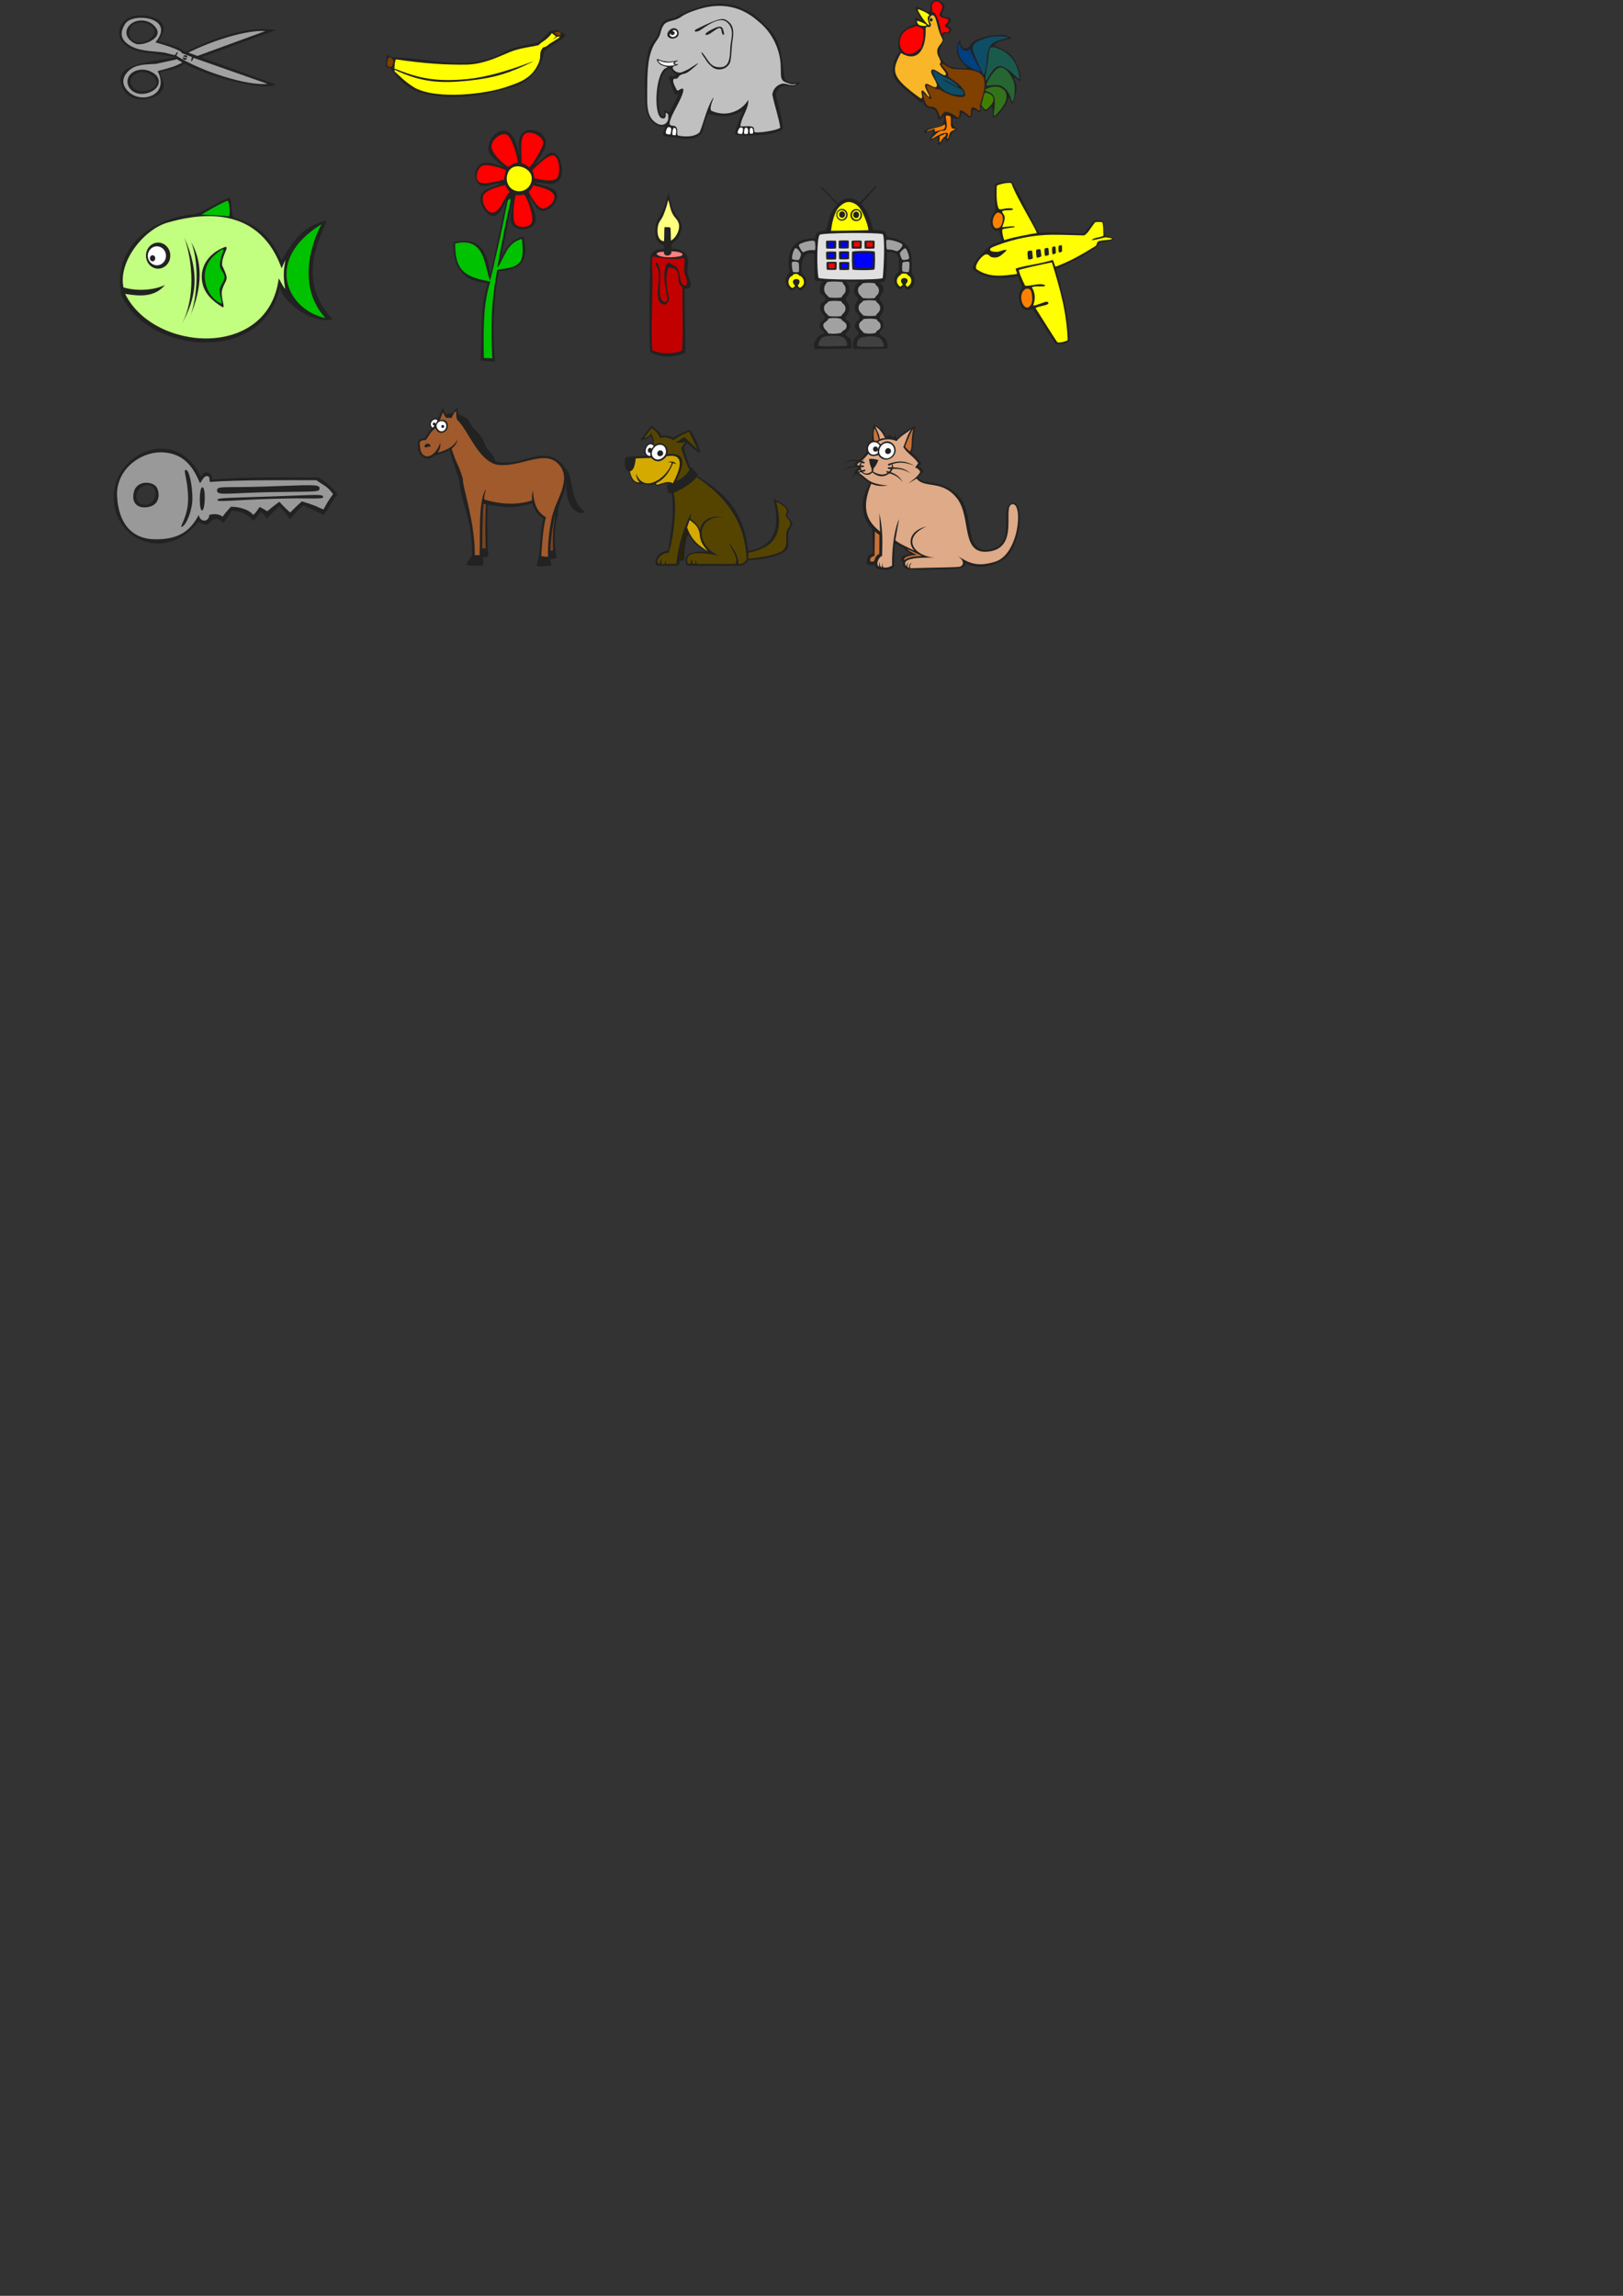 <?xml version="1.0" encoding="UTF-8" standalone="no"?>
<svg
   xmlns:dc="http://purl.org/dc/elements/1.1/"
   xmlns:cc="http://creativecommons.org/ns#"
   xmlns:rdf="http://www.w3.org/1999/02/22-rdf-syntax-ns#"
   xmlns:svg="http://www.w3.org/2000/svg"
   xmlns="http://www.w3.org/2000/svg"
   xmlns:sodipodi="http://sodipodi.sourceforge.net/DTD/sodipodi-0.dtd"
   xmlns:inkscape="http://www.inkscape.org/namespaces/inkscape"
   id="svg2"
   viewBox="0 0 744.094 1052.362"
   height="100%"
   width="100%"
   version="1.1"
   inkscape:version="0.48.0 r9654"
   sodipodi:docname="objects.svg">
  <rect x="0" y="0" width="744.094" height="1052.362" fill="#333333" stroke="none"/>
  <defs
     id="defs252" />
  <sodipodi:namedview
     pagecolor="#ffffff"
     bordercolor="#666666"
     borderopacity="1"
     objecttolerance="10"
     gridtolerance="10"
     guidetolerance="10"
     inkscape:pageopacity="0"
     inkscape:pageshadow="2"
     inkscape:window-width="1920"
     inkscape:window-height="1020"
     id="namedview250"
     showgrid="false"
     inkscape:zoom="3.1499769"
     inkscape:cx="361.88287"
     inkscape:cy="980.04229"
     inkscape:window-x="-4"
     inkscape:window-y="-4"
     inkscape:window-maximized="1"
     inkscape:current-layer="airplane" />
  <g
     id="layer1">
    <g
       id="objects">
      <g
         id="rooster">
        <rect
           y="-0.182"
           x="402.942"
           height="66.825"
           width="65.096"
           style="fill:none;stroke:none"
           id="rect3011" />
        <path
           d="m422.2,8.835c-0.539-1.188-3.024-5.148-2.41-5.582,1.113-0.789,5.144,2.559,6.047,2.195,1.621-0.684,0.179-2.266,0.933-3.707,2.032-3.556,6.295-0.934,6.231,1.801-0.035,1.476-1.657,2.195-1.043,3.422,0.644,1.223,2.734,0.645,3.562,1.473,1.403,1.332-0.504,2.09-1.043,2.988-0.398,0.648,2.989,1.297,1.043,3.422-0.793,0.863-2.375,0.144-3.097,1.043-0.754,0.863,0.543,0.684,0.144,2.52-0.43,1.836-1.656,3.098-1.801,4.754-0.105,1.113-0.285,2.41,1.047,4.32,1.332,1.906,2.41,2.23,4.141,3.129,0.863,0.434,8.601,1.191,7.449,0.289-2.23-1.801-4.785-4.789-4.75-7.738,0.035-2.918,1.691-5.762,1.656-4.574-0.074,1.477,0.25,3.672,2.52,3.527,2.265-0.141,1.512-2.625,5.508-4.137,3.961-1.551,6.586-1.875,10.4-1.945,3.781-0.07,5.363,1.547,4.644,1.726-1.007,0.219-7.128,1.227-7.488,2.883-0.105,0.465,3.961,1.547,6.555,3.707,1.512,1.297,2.301,1.945,3.707,5.074,1.402,3.098,2.016,6.191,1.762,7.777-0.036,0.324-2.625-1.871-3.094-1.547-0.399,0.25,1.402,2.23,1.187,4.894-0.254,2.988-1.261,6.41-1.8,7.02-0.575,0.648-1.258-4.176-1.907-2.41-0.433,1.152-0.722,2.445-2.379,4.605-1.691,2.199-3.058,3.781-4.32,4.176-1.258,0.434,0.363-3.527-0.898-4.894-0.36-0.395-1.621,1.91-2.809,1.945-0.828,0-1.258-2.016-1.941-1.945-0.688,0.07,0.179,1.836-0.758,2.23-0.938,0.363-1.871-1.402-2.953-0.754-1.078,0.684-0.071,3.094-1.332,3.418-1.293,0.324-2.485-2.16-3.742-2.086-1.262,0.07-0.254,1.726-1.332,2.375-1.083,0.684-2.954-0.324-3.133,0.215-0.035,0.184-0.25,1.766,0.144,2.918,0.434,1.152,1.727,0.863,1.656,1.801-0.074,0.934-0.863,0.469-1.945,1.906-1.078,1.477-1.512,3.242-2.375,3.891-0.863,0.609-0.07-1.73-1.043-1.332-0.972,0.359-1.98,2.949-2.808,2.805-0.864-0.141,0.359-2.879-0.614-3.418-0.972-0.504-2.808,2.125-3.273,1.332-0.434-0.758,2.121-3.602,1.512-4.465-0.649-0.828-3.387,1.262-4.036,1.043-0.609-0.215-0.285-1.113,1.477-1.906,1.801-0.828,3.926-0.395,5.652-1.367,1.766-0.938,1.262-1.047,1.657-2.16,0.359-1.117,0-2.055-0.145-2.305-0.285-0.395-1.113,2.125-2.086,1.512-0.973-0.648-0.324-2.629-1.801-4.031-1.441-1.406-2.554-0.504-3.996-1.621-1.476-1.117-1.117-2.23-1.801-2.844-0.648-0.574,0.973,2.34-1.835-0.215-2.879-2.594-7.165-5.328-10.37-9.289-1.007-1.297-1.656-3.781-1.332-5.941,0.899-5.398,3.278-6.371,3.059-7.27-0.215-0.902-1.091-2.027-0.274-6.07,0.818-4.043,6.615-6.027,7.403-6.278,0.788-0.251-0.289-2.773-0.07-2.988,0.609-0.613,3.238,1.871,2.734,0.684"
           id="path7"
           style="fill:#222222" />
        <path
           d="m 428.093,59.158 c 1.008,-0.18 -0.02,1.731 1.097,1.082 0.684,-0.395 3.059,-0.648 3.672,-1.113 0.649,-0.434 0.613,-2.773 -0.18,-1.875 -2.352,1.573 -6.193,1.248 -7.882,2.988 0.394,0.035 2.285,-0.868 3.293,-1.082 z"
           id="path9"
           inkscape:connector-curvature="0"
           style="fill:#ff8000"
           sodipodi:nodetypes="cccccc" />
        <path
           d="m 430.8,65.285 c 0.215,0.074 1.726,-2.59 2.449,-2.734 0.504,-0.07 0.648,-2.16 -0.469,-0.898 -0.144,0.18 -2.051,0.504 -1.98,1.008 0.144,1.188 -0.25,2.555 0,2.625 z"
           id="path11"
           inkscape:connector-curvature="0"
           style="fill:#ff8000"
           sodipodi:nodetypes="ccccc" />
        <path
           d="m 435.799,53.545 c 0.36,1.476 -0.179,3.059 0.324,4.535 0.54,1.512 1.547,0.613 1.762,1.008 0.215,0.398 -1.941,0.867 -2.375,1.801 -0.433,0.938 -0.648,2.629 -1.222,2.664 -0.614,0.035 1.511,-2.809 -0.614,-2.699 -2.16,0.109 -5.867,2.52 -6.445,2.773 -0.828,0.32 1.477,-2.09 3.203,-3.242 1.695,-1.152 2.738,0.289 3.422,-1.402 0.648,-1.656 -0.254,-4.176 -0.254,-5.582 0,-0.934 2.09,-0.25 2.199,0.144 z"
           id="path13"
           inkscape:connector-curvature="0"
           style="fill:#ff8000"
           sodipodi:nodetypes="ccccccccccc" />
        <path
           d="m 427.48,1.886 c 1.472,-2.238 3.596,-1.094 4.426,0.684 0.648,1.512 -1.692,3.602 -1.008,4.644 0.902,1.402 3.387,0.938 3.926,1.98 -0.135,2.031 -3.407,2.049 -0.504,3.562 1.836,0.973 0.394,2.629 -1.082,1.98 -0.934,-0.395 -1.188,1.152 -1.618,0.469 -1.107,-6.159 -2.68,-10.02 -4.32,-9.757 C 427.804,4.19 426.757,3.182 427.48,1.886 z"
           id="path15"
           inkscape:connector-curvature="0"
           style="fill:#ff0000"
           sodipodi:nodetypes="ccccccccc" />
        <path
           d="m 420.036,11.932 c 0.828,0.109 3.816,1.227 3.347,2.16 -0.028,2.782 -0.007,6.047 -1.691,8.172 -8.281,8.298 -13.96,-6.482 -3.492,-9.683 1.367,-0.071 1.043,-0.754 1.836,-0.649 z"
           id="path17"
           inkscape:connector-curvature="0"
           style="fill:#ff0000"
           sodipodi:nodetypes="ccccc" />
        <path
           d="m 424.821,11.499 c 0.179,0.504 -2.196,0.504 -3.278,0 -1.078,-0.469 -1.257,-1.91 -1.043,-1.91 0.614,-0.105 4.141,1.441 4.321,1.91 z"
           id="path19"
           inkscape:connector-curvature="0"
           style="fill:#ffff00"
           sodipodi:nodetypes="cccc" />
        <path
           d="m 425.809,6.64 c 0.829,0.898 -0.468,0.285 -0.503,1.656 -0.04,1.367 1.187,3.488 0.464,3.203 -0.683,-0.289 -2.554,-2.629 -3.562,-4.32 C 421.2,5.523 420.302,3.976 421.2,4.3 c 0.899,0.285 3.781,1.473 4.609,2.34 z"
           id="path21"
           inkscape:connector-curvature="0"
           style="fill:#ffff00"
           sodipodi:nodetypes="cccccc" />
        <path
           d="m 426.021,8.905 c -0.179,1.117 1.078,1.73 0.684,2.953 -0.434,1.258 -1.547,-0.324 -2.34,0.938 0.417,10.56 -4.135,15.93 -11.3,11.48 -4.53,8.336 -4.604,11.05 8.93,20.77 1.801,0.504 -0.254,-3.383 0.754,-3.562 1.008,-0.18 2.883,3.527 3.277,2.844 0.36,-0.723 -2.664,-4.465 -1.8,-5.652 0.863,-1.188 4.5,2.52 5.218,0.898 0.688,-1.656 -3.453,-6.047 -2.375,-7.449 1.043,-1.406 5.223,2.949 6.336,2.34 1.117,-0.648 -1.297,-2.629 -2.23,-4.32 -0.938,-1.73 0.539,-0.469 -0.035,-2.27 -0.543,-1.766 -1.731,-2.664 -1.407,-4.969 0.325,-2.305 3.133,-3.492 2.196,-5.293 -1.871,-3.527 -1.981,-6.152 -3.026,-9.139 C 428.002,5.811 426.271,7.178 426.021,8.905 z"
           id="path23"
           inkscape:connector-curvature="0"
           style="fill:#f9b628"
           sodipodi:nodetypes="ccccccccccccccccc" />
        <path
           d="m 437.243,31.62 c 5.186,0.455 11.47,-0.263 13.68,3.887 1.365,4.234 -0.553,8.626 -1.472,11.91 -0.578,1.98 0.465,2.883 -0.649,3.312 -5.356,-4.533 -2.84,2.295 -4.175,2.593 -7.193,-6.156 -3.287,-0.154 -5.582,0.539 -7.298,-5.263 -6.346,-1.05 -8.172,-0.214 -2.284,-9.43 -6.208,0.46 -7.739,-11.2 8.295,8.068 0.585,-2.734 1.727,-3.312 0.719,-0.398 5.473,2.664 5.723,1.691 4.302,3.234 12.09,4.983 11.98,2.51 -0.684,-4.894 -8.527,-7.873 -7.844,-8.776 0.903,-1.078 -3.238,-4.391 -3.022,-5.035 0.396,-1.147 2.377,1.552 5.545,2.095 z"
           id="path25"
           inkscape:connector-curvature="0"
           style="fill:#804000"
           sodipodi:nodetypes="cccccccccccccc" />
        <path
           d="m 442.112,28.918 c -3.922,-3.852 -2.879,-9.07 -2.375,-8.781 0.434,0.25 0.289,2.879 3.387,3.203 1.367,0.144 1.148,-2.52 2.23,0.793 0.754,2.375 4.465,8.133 4.246,8.457 -0.574,0.723 -5.613,-1.836 -7.488,-3.672 z"
           id="path27"
           inkscape:connector-curvature="0"
           style="fill:#004080"
           sodipodi:nodetypes="cccccc" />
        <path
           d="m 446.129,23.48 c -1.187,-3.566 2.34,-4.754 6.047,-6.012 3.742,-1.262 9.145,-0.793 10.01,-0.363 0.863,0.398 -5.113,0.973 -7.309,2.918 -1.007,0.863 -2.265,3.527 -2.375,6.48 -0.074,3.457 -1.152,9.035 -1.801,7.416 C 450.305,32.842 447.063,26.361 446.129,23.48 z"
           id="path29"
           inkscape:connector-curvature="0"
           style="fill:#0d4d66"
           sodipodi:nodetypes="ccccccc" />
        <path
           d="m 453.097,26.58 c 0.359,-4.969 0.972,-5.688 4.14,-4.426 2.301,0.863 4.321,1.871 6.84,4.75 2.485,2.918 3.707,9.398 3.239,9.289 -1.223,-0.254 -5.579,-6.086 -9.11,-5.902 -3.527,0.215 -5.937,8.027 -6.406,6.37 -0.359,-1.333 0.973,-5.978 1.297,-10.081 z"
           id="path31"
           inkscape:connector-curvature="0"
           style="fill:#1a5a4d"
           sodipodi:nodetypes="ccccccc" />
        <path
           d="m 458.321,30.977 c 2.809,-0.469 5.075,3.383 6.301,6.156 1.258,2.805 0.36,9.465 -0.578,9.465 -0.394,0 -0.648,-4.68 -4.535,-6.945 -2.988,-1.73 -7.453,0.504 -7.309,-0.793 0.18,-1.297 3.672,-7.488 6.121,-7.883 z"
           id="path33"
           inkscape:connector-curvature="0"
           style="fill:#266633"
           sodipodi:nodetypes="ccsccc" />
        <path
           d="m 458.614,40.113 c 2.015,1.012 3.058,2.09 2.769,5.043 -0.25,2.914 -5.109,8.242 -5.648,7.992 -0.578,-0.219 1.043,-5.832 0.035,-8.641 -1.008,-2.844 -4.5,-2.305 -4.07,-3.277 0.398,-0.973 4.863,-2.125 6.914,-1.117 z"
           id="path35"
           inkscape:connector-curvature="0"
           style="fill:#33731a"
           sodipodi:nodetypes="cccccc" />
        <path
           d="m 455.327,46.526 c -0.254,0.973 -2.953,4.106 -3.601,3.672 -0.789,-0.539 -1.942,-2.125 -1.762,-2.449 0.609,-1.223 1.043,-5.363 1.836,-5.289 0.793,0.07 4.39,0.863 3.527,4.066 z"
           id="path37"
           inkscape:connector-curvature="0"
           style="fill:#408000"
           sodipodi:nodetypes="ccccc" />
        <path
           d="m 439.049,39.721 c -1.114,-0.289 -5.938,-3.277 -6.621,-3.312 -0.614,0 4.535,2.953 7.199,4.031 2.445,1.008 2.555,2.738 1.726,3.168 -6.73,-0.045 -10.97,-1.991 -13.71,-10.98 0.753,-0.793 3.168,1.871 6.259,3.061 2.807,1.079 6.264,4.322 5.147,4.032 z"
           id="path39"
           inkscape:connector-curvature="0"
           style="fill:#0d4d66"
           sodipodi:nodetypes="ccccccc" />
        <path
           d="m426.9,8.331c0.375,0,0.683,0.34,0.683,0.758,0,0.418-0.308,0.758-0.683,0.758s-0.684-0.34-0.684-0.758c0-0.418,0.309-0.758,0.684-0.758"
           id="path41"
           style="fill:#222222" />
      </g>
      <g
         id="airplane">
        <rect
           y="82.85"
           x="436.688"
           height="75"
           width="74.302"
           style="fill:none;stroke:none"
           id="rect3138" />
        <path
           d="m455.1,98.38c0.937-1.551,1.296-1.477,1.261-2.199-0.306-3.895-0.527-7.992-0.218-11.7,0.039-0.574,5.303-1.342,7.643-1.342,5.224,7.881,8.305,17.09,12.63,23.55,8.078-0.654,14.09,0.571,20.59,0.325,0.863-1.008,3.273-4.102,4.176-5.399,0.539-0.793,4.461-0.648,4.605-0.07,0.434,1.797,0.074,4.75,0.793,6.226,0.395,0.899,4.32,1.078,3.961,1.946-0.254,0.574-4.68,1.148-6.301,1.472-1.332,0.289-0.324,0.145-1.332,1.766-0.433,0.684-0.254,0.289-3.347,2.375-4.86,3.277-10.3,5.617-15.41,8.101,3.149,10.88,5.774,21.51,6.196,32.79,0.035,1.008-5.977,2.121-6.625,1.113-3.785-5.832-6.618-10.02-10.33-15.8-4.726,2.163-5.945-1.803-6.231-4.97-0.179-1.98,0.723-3.492,1.192-4.43,0.359-0.753-1.192-4.14-1.836-5.507-5.971,1.308-16.04,1.653-20.63-3.563,0.589-3.708,4.713-7.294,6.371-8.894,2.135-2.408,4.442-2.641,6.914-3.707,0.285-0.395-0.978-3.165-1.193-4.966-2.569,1.621-5.235-2.9-2.878-7.124z"
           id="path44"
           style="fill:#222222" />
        <path
           d="m 489.499,155.94 c -1.766,0.898 -4.43,1.402 -4.859,0.789 -2.703,-3.996 -7.164,-11.23 -9.793,-15.37 -0.325,-0.574 4.211,-1.297 5.148,-1.726 1.223,-0.579 0.574,-1.477 -0.469,-1.297 -1.586,0.289 -6.371,2.629 -5.722,1.297 1.111,-3.052 0.578,-5.793 -0.758,-7.957 0.973,-0.54 3.601,-0.43 4.789,-0.395 1.258,0.035 2.305,-0.504 0.035,-0.938 -2.269,-0.429 -7.558,1.262 -7.957,0.469 -1.402,-2.773 -2.914,-6.445 -2.771,-6.984 0.103,-0.396 10.794,-2.727 15.118,-3.56 3.877,12.559 6.837,23.196 7.239,35.672 z"
           id="path46"
           inkscape:connector-curvature="0"
           style="fill:#ffff00"
           sodipodi:nodetypes="ccccccccccccc" />
        <path
           d="m467.1,123.8c0.105-0.395,14.69-3.457,15.16-3.527,0.43-0.075,1.148,4.714,3.129,11.16,1.656,5.578,4.968,24.01,4.07,24.48-1.766,0.898-4.43,1.402-4.859,0.789-2.703-3.996-7.164-11.23-9.793-15.37-0.325-0.574,4.211-1.297,5.148-1.726,1.223-0.579,0.574-1.477-0.469-1.297-1.586,0.289-6.371,2.629-5.722,1.297,0.14-0.325,0.644-3.204,0.465-5.04-0.215-1.8-1.512-2.773-1.223-2.917,0.973-0.54,3.601-0.43,4.789-0.395,1.258,0.035,2.305-0.504,0.035-0.938-2.269-0.429-7.558,1.262-7.957,0.469-1.402-2.773-2.914-6.445-2.769-6.984z"
           fill="none"
           id="path48" />
        <path
           d="m469.9,140.6c1.586,1.258,2.883-0.828,3.168-1.871,0.359-1.187,0.18-5.293-0.828-6.011-1.836-1.332-3.598,0.683-3.922,2.484-0.398,1.976,0.285,4.355,1.582,5.398z"
           fill="#ff8000"
           id="path50" />
        <path
           d="m456.5,104.6c2.729,0.524,3.458-3.223,3.203-5.004,0.074-1.371-1.836-2.773-2.914-1.836-2.077,1.861-2.22,5.973-0.289,6.84z"
           fill="#ff8000"
           id="path52" />
        <path
           d="m475.2,106.9c-1.512,0.07-13.32,2.41-14.65,3.203-0.289,0.18-1.442-4.32-0.938-4.934,0.364-0.468,5.188-0.828,5.473-1.078,0.937-0.902-5.652,0.18-5.613,0.035,0.324-1.082,1.007-2.375,1.148-3.925,0.184-1.512-0.719-2.016-1.148-2.989-0.469-1.078,3.671-0.754,4.39-0.933,0.828-0.18,0.793-0.684-0.394-0.793-3.242-0.324-5.149,1.332-5.727-0.145-1.008-2.629-0.863-6.84-0.754-10.08,0.035-0.683,6.406-2.055,6.766-1.117,2.305,6.695,12.49,22.72,11.45,22.75"
           fill="#FF0"
           id="path54" />
        <path
           d="m454.4,117.8c3.142,0.882,4.531-0.633,6.741-2.675,1.261-1.523-3.29,0.297-3.608,0.3-1.117,0.035-3.277-0.039-3.527-0.723-0.254-0.683-0.039-1.078,2.519-2.015,8.79-3.369,17.13-4.9,25.12-5.074,4.719-0.075,11.39,0.234,15.38,0.308,1.721-0.87,2.893-3.324,4.958-5.926,0.504-0.468,2.774-0.179,3.242-0.179,0.649,0,0.614,5.363,0.684,6.121,0.035,0.504-2.879,0.898-3.926,1.258-1.367,0.468-1.726,0.722-0.969,0.867,2.036-0.249,4.321-0.998,5.868-1.297,0.718,0.18,3.562,0.395,2.843,0.828-0.718,0.43-4.39,0.504-5.687,0.863-1.692,0.504-0.684,1.801-2.125,2.555-6.622,4.067-11.26,6.693-17.97,9.254-0.609-0.938-1.008-3.242-1.402-3.098-4.645,1.657-12.57,2.485-16.74,3.887-0.539,0.219,0.973,2.449,0.219,2.594-5.708,0.626-11.96,1.893-17.9-1.981-2.211-0.913,1.467-6.248,3.718-7.019,1.374-0.395,2.022,1.008,2.562,1.152z"
           fill="#FF0"
           id="path56" />
        <path
           d="m473.5,118.4c-0.035-1.043-0.18-3.168-0.434-3.492-0.215-0.215-1.761,0.074-1.871,0.324-0.215,0.504-0.07,2.629,0.145,3.562,0.074,0.364,2.16-0.035,2.16-0.394z"
           id="path58"
           style="fill:#222222" />
        <path
           d="m477.4,117.4c-0.039-1.043-0.219-2.809-0.504-3.098-0.184-0.25-1.731,0.035-1.801,0.289-0.219,0.504,0,2.449,0.215,3.418,0.109,0.363,2.09-0.25,2.09-0.609z"
           id="path60"
           style="fill:#222222" />
        <path
           d="m480.9,116.7c-0.035-1.043-0.109-2.664-0.359-2.984-0.219-0.254-1.477,0.035-1.586,0.285-0.18,0.504-0.11,2.16,0.109,3.133,0.07,0.359,1.836-0.071,1.836-0.434z"
           id="path62"
           style="fill:#222222" />
        <path
           d="m484.1,115.9c0-1.047-0.11-2.699-0.289-2.844-0.215-0.254-1.262,0-1.367,0.25-0.18,0.504-0.145,2.16,0.07,3.133,0.07,0.359,1.621-0.18,1.586-0.539z"
           id="path64"
           style="fill:#222222" />
        <path
           d="m486.9,115.2c-0.035-0.972,0.075-2.519-0.105-2.703-0.184-0.215-1.332,0.039-1.406,0.254-0.18,0.469-0.18,1.906,0.035,2.844,0.074,0.324,1.476-0.07,1.476-0.395z"
           id="path66"
           style="fill:#222222" />
      </g>
      <g
         id="elephant">
        <rect
           style="fill:none;stroke:none"
           width="80.334"
           height="62.46"
           x="286.688"
           y="1.263"
           id="rect3026" />
        <path
           d="m304.9,58.28c-0.61-0.719-1.957,0.105-3.238-0.648-3.938-1.372-5.663-6.97-5.797-10.22-0.055-8.451-0.798-13.04,1.261-23.51,0.328-3.424,3.813-5.891,4.536-8.317,0.359-1.438,0.828-2.809,1.511-4.285,0.539-1.148,0.793-1.258,1.258-1.652,1.542-0.847,3.234-1.153,4.899-1.551,13.61-7.38,23.43-8.271,32.94-3.313,4.626,2.155,9.157,7.039,11.44,9.723,5.106,5.511,5.154,18.03,6.156,21.82,1.619,2.079,5.141,1.852,6.915,1.078-0.783,1.598-2.506,2.315-3.997,2.27-3.628-1.015-5.734-0.016-6.984,2.878-0.381,2.165,2.985,10.43,3.059,16.16-1.504,3.853-21.19,3.864-21.92,2.773,0.866-4.08,2.071-7.038,3.707-10.8-5.854,3.399-10.63,2.849-15.8,1.512-0.394,0.25-1.367,2.734-2.09,4.895-0.718,2.125-0.25,3.133-0.898,3.926-3.112,3.414-7.291,2.774-12.17,2.086-2.41-0.395-3.961-0.18-5.258-1.008-0.789-0.504-0.285-1.367-0.18-1.801,0.254-0.828,0.829-1.797,0.649-2.016zm2.16-6.763c-0.764-0.028-2.186-0.882-2.445-1.117-0.254,0.395,0.215,1.691,0,2.375-0.728,1.493-1.824-0.289-2.055-1.007-1.991-7.882,0.189-20.4,4.719-20.2,0.718-0.25,0.683,1.441,2.051,2.195,0.574,0.324,0.753,0.469,0.07,1.008-0.684,0.543-2.735-0.754-2.77,1.188,2.452,6.065,1.941,8.289,4.71,6.976-1.495,3.025-2.911,5.7-4.28,8.579z"
           fill-rule="evenodd"
           id="path69"
           style="fill:#222222" />
        <path
           d="m 309.756,29.732 c -0.364,0.109 -2.496,0.561 -3.884,0.381 -1.388,-0.18 -3.531,-0.738 -4.222,-2.506 2.712,1.181 4.981,1.379 7.45,0.723 -0.562,0.483 -0.512,1.438 0.656,1.402 z"
           id="path71"
           inkscape:connector-curvature="0"
           style="fill:#ffffff"
           sodipodi:nodetypes="csccc" />
        <path
           d="M 320.451,4.171 C 328.63,1.666 338.52,1.633 347.63,9.756 c 6.879,5.474 10.37,13.86 10.3,21.38 0.215,1.551 -0.398,4.863 1.258,6.051 0.684,0.504 2.27,1.078 3.457,1.402 1.152,0.324 2.27,-0.289 2.41,-0.105 -2.045,1.46 -4.663,-0.557 -6.586,-0.109 -2.574,0.705 -4.073,2.671 -4.39,4.894 0.922,4.871 2.951,10.47 3.619,15.15 -0.155,0.971 -7.679,2.397 -11.04,2.272 -1.547,-0.074 -0.504,-1.586 -1.297,-2.34 -0.789,-0.758 -3.313,-0.434 -4.68,-0.434 -1.187,-0.035 -1.437,0.324 -1.043,-1.332 0.979,-3.978 3.665,-7.092 3.418,-10.84 -2.328,4.231 -9.079,8.552 -16.99,5.004 -1.117,-1.801 1.726,-6.586 0.898,-5.902 -2.89,4.343 -4.456,11.79 -6.149,15.66 -1.37,1.611 -4.846,2.625 -9.811,1.672 -1.059,-0.225 0.057,-2.607 -0.997,-3.911 -1.152,-1.477 -4.355,0.828 -2.34,-4.211 1.297,-3.348 4.465,-8.281 5.403,-11.52 0.933,-3.242 -1.406,-1.441 -1.586,-1.367 -0.469,0.144 -0.828,0.719 -1.223,0 -0.578,-1.117 -1.691,-2.988 -1.621,-4.285 0.07,-1.332 1.078,-0.395 1.906,-1.008 0.828,-0.613 0.325,-0.828 1.442,-1.476 1.117,-0.648 1.621,-0.395 2.988,-1.078 1.332,-0.723 5.113,-3.996 5.074,-4.285 -0.035,-0.289 -3.707,2.41 -5.254,3.098 -1.547,0.645 -2.519,1.402 -3.886,1.078 -1.371,-0.324 -2.235,-1.223 -2.485,-2.016 -0.219,-0.793 1.153,-1.043 1.582,-1.188 2.485,-0.863 -0.609,-0.219 -0.718,-1.008 -0.11,-0.648 3.636,-1.836 -0.145,-1.008 -2.484,0.539 -3.527,0.215 -5.219,-0.074 -1.691,-0.25 -2.304,-1.188 -2.664,-0.793 -0.398,0.399 0.36,1.586 1.332,2.344 0.973,0.789 3.313,0.934 3.418,1.547 -5.419,0.388 -6.706,21.3 -2.769,23.11 1.958,0.695 2.094,-0.837 1.976,-2.34 0.184,-0.215 1.406,0.363 1.153,1.551 0.379,2.514 -1.73,4.738 -4.571,3.562 -4.567,-2.174 -4.898,-6.691 -5.078,-10.12 0.003,-7.354 -0.127,-14.86 1.012,-20.41 1.692,-6.935 3.36,-7.058 4.68,-10.08 0.648,-1.512 0.609,-2.734 1.546,-4.281 1.149,-2.24 3.197,-2.111 6.009,-3.087 2.812,-0.976 2.303,-2.246 10.482,-4.751 z M 319.01,13.462 c -1.297,1.297 0.18,1.152 1.512,0.688 3.507,-2.247 9.449,-6.937 12.82,-3.97 3.342,3.061 2.037,6.882 1.585,10.34 -0.452,3.458 0.463,10.02 -4.465,10.3 -4.928,0.276 -5.615,-3.351 -8.246,-6.375 -1.222,-1.402 -0.394,0.398 -0.07,0.863 2.33,3.193 1.603,3.035 4.331,5.376 2.727,2.341 7.762,0.946 8.435,-2.884 0.586,-3.331 0.514,-6.825 0.914,-9.1 0.834,-4.744 0.207,-7.199 -2.032,-8.92 -2.1,-1.722 -3.7,-1.837 -14.7,3.68 z m 4.899,1.551 c -0.973,0.789 -0.434,1.223 0.754,0.828 1.152,-0.434 2.554,-1.73 3.961,-2.52 0.753,-0.398 1.117,-0.723 1.726,-0.254 0.578,0.434 0.359,1.297 0.649,2.016 0.324,0.719 0.324,0.793 0.539,0.863 0.254,0.074 0.543,-0.105 0.433,-0.609 -0.144,-0.758 -0.394,-1.836 -0.828,-2.559 -0.504,-0.828 -1.906,-0.539 -2.629,-0.25 -1.582,0.648 -3.637,1.656 -4.605,2.484"
           id="path73"
           inkscape:connector-curvature="0"
           style="fill:#c0c0c0"
           sodipodi:nodetypes="zccccccccccccccccccccccccccccccccccccccccccccczzccccccccccccccccccccccc" />
        <path
           d="m306.6,14.22c0.754-0.898,1.981-1.586,3.168-1.152,1.597,0.716,1.82,2.819,0.719,3.816-1.078,0.898-2.699,1.152-3.887,0.25-1.007-0.754-0.683-2.051,0-2.914"
           id="path75"
           style="fill:#222222" />
        <path
           d="m 307.342,15.281 c -0.486,0.634 -0.3,0.989 0.295,1.427 0.595,0.438 1.563,0.285 2.141,-0.254 0.95,-0.74 0.765,-1.653 0.279,-2.235 -0.485,-0.583 -1.277,-0.534 -1.782,-0.025 2.623,0.771 -0.408,3.059 -0.933,1.087 z"
           id="path77"
           inkscape:connector-curvature="0"
           style="fill:#ffffff"
           sodipodi:nodetypes="cccccc" />
        <path
           d="m 339.088,58.647 c 0.25,-0.25 1.187,-0.359 1.473,0.254 0.179,0.324 -0.036,1.836 -0.325,2.41 -0.105,0.219 -1.691,0 -1.836,-0.141 -0.503,-0.399 0.18,-1.98 0.688,-2.523 z"
           id="path79"
           inkscape:connector-curvature="0"
           style="fill:#ffffff"
           sodipodi:nodetypes="ccccc" />
        <path
           d="m 341.669,58.641 c 0.219,-0.18 0.648,-0.215 1.082,0.254 0.285,0.359 0.359,1.836 0.035,2.41 -0.109,0.184 -1.512,0.144 -1.586,-0.035 -0.14,-0.394 -0.07,-2.195 0.469,-2.629 z"
           id="path81"
           inkscape:connector-curvature="0"
           style="fill:#ffffff"
           sodipodi:nodetypes="ccccc" />
        <path
           d="m 343.905,58.83 c 0.145,-0.254 0.723,-0.398 1.082,0 0.18,0.215 0.504,1.727 0.18,2.301 -0.11,0.144 -1.332,0.219 -1.367,0.039 -0.11,-0.504 -0.18,-1.836 0.105,-2.34 z"
           id="path83"
           inkscape:connector-curvature="0"
           style="fill:#ffffff"
           sodipodi:nodetypes="ccccc" />
        <path
           d="m 306.119,58.426 c 0.289,-0.25 1.222,-0.289 1.546,0.434 0.18,0.395 -0.035,2.086 -0.359,2.734 -0.109,0.215 -1.727,-0.144 -1.906,-0.324 -0.469,-0.539 0.215,-2.266 0.719,-2.844 z"
           id="path85"
           inkscape:connector-curvature="0"
           style="fill:#ffffff"
           sodipodi:nodetypes="ccccc" />
        <path
           d="m 308.839,58.717 c 0.214,-0.215 0.613,-0.215 1.007,0.359 0.25,0.395 0.25,2.125 -0.074,2.809 -0.105,0.215 -1.437,0.109 -1.472,-0.145 -0.145,-0.469 0,-2.52 0.539,-3.023 z"
           id="path87"
           inkscape:connector-curvature="0"
           style="fill:#ffffff"
           sodipodi:nodetypes="ccccc" />
      </g>
      <g
         id="candle">
        <path
           d="m314,161.8c0.684-1.008-0.359-21.71-0.035-29.66,1.043,0.683,1.766,0.074,2.125-0.25,1.727-1.477-0.828-5.258-0.937-7.02-0.145-2.449,0.828-5.043,0-7.164-0.61-1.999-3.932-4.074-7.235-3.637l0.035-2.34c2.203-1.176,3.806-3.412,4.48-6.826,0.674-3.413-2.361-5.52-3.651-8.33s-1.836-5.867-2.235-8.531c-0.644,2.484-1.292,4.949-2.734,8.531s-2.463,3.265-3.144,6.476c-0.68,3.211-0.433,8.867,3.683,9.22l0.144,1.765c-4.596,0.388-6.415,1.388-6.406,5.184-0.433,11.59-0.558,31.81-0.074,42.12,7.164,4.108,13.81,1.307,15.98,0.462z"
           id="path90"
           style="fill:#222222" />
        <path
           d="m301,116.4c0.289-0.863,2.301-1.093,3.418-0.988-0.33,2.708,3.966,1.951,3.346-0.114,1.383-0.349,7.298,0.703,4.396,2.075-3.619,0.87-10.06,0.84-11.16-0.973"
           fill="#ff8080"
           id="path92" />
        <path
           d="m299.2,128.1c-0.035,9.789-0.788,24.05-0.174,32.37,3.999,2.416,13.15,1.354,13.73-0.053,0.502-7.922,0.054-20.32,0.163-28.46,0-0.504-1.691-1.226-1.836-3.527,0.032-2.542-0.162-5.143-2.918-5.512-1.043-0.18-1.761-1.078-2.195,1.262-0.469,2.34-0.539,3.383-0.254,7.054,0.289,3.711,1.297,4.106,0.902,6.157-0.433,2.09-1.91,2.449-2.593,2.16-0.934-0.43-1.981-0.684-2.34-3.274-0.504-3.492,0.578-7.019,0.324-10.73-0.25-3.742-1.367-3.313-1.332-4.141,0.035-0.863,0-2.699,1.441,0.758,1.512,3.563-0.394,11.05,0.793,14.29,0.934,2.59,3.528,3.024,2.879-0.683-0.757-4.215-1.91-9.364-0.718-13.18,1.187-3.781,1.796-1.731,4.57-0.543,1.928,0.862,2.151,6.58,2.808,7.562,1.721,2.355,2.375,1.188,2.52-0.218,0.109-1.438-1.152-2.879-1.297-5.399-0.18-2.484,0.973-6.047-0.719-5.652-4.031,1.008-12.37-0.383-13.44-0.789-1.07-0.406-0.29,7.052-0.316,10.55z"
           fill="#c20000"
           id="path94" />
        <path
           d="m306.4,91.66c-0.649,2.34-0.954,3.761-2.161,6.73s-2.29,2.87-2.703,5.977,0.461,6.012,2.873,6.232c0.224-1.452,0.036-5.035,0.28-6.511,0.902,0.074,1.781-0.006,2.609,0.174,0.364,1.422,0.12,4.813,0.359,6.046,2.664-1.666,4.12-5.335,3.603-7.551-0.518-2.216-1.909-2.745-2.989-4.906s-1.153-3.961-1.871-6.191"
           fill="#ffff80"
           id="path96" />
      </g>
      <g
         id="robot">
        <path
           d="m383.7,93.73-7.418-7.773,0.359-0.399,7.418,7.742c3.379-3.262,7.078-2.992,10.19-0.433l7.308-7.668,0.395,0.324-7.09,7.922c3.128,3.454,4.475,8.022,5.498,11.95,2.253,0.386,5.727-0.736,6.346,3.276,12.56,1.474,11.34,8.682,11.33,16.84,1.867,1.134,2.109,6.873-2.121,7.323-0.105,0-1.426-1.467-1.426-1.467s-1.881,1.422-2.096,1.277c-3.791-2.734-2.567-6.798-0.418-7.872,0-1.656,0.238-4.226,0.02-6.132-0.25-1.91-1.153-2.379-2.375-2.844-0.938-0.363-1.871-0.144-2.989-0.179-0.035,2.769,0.036,6.226-0.289,9.574-0.07,0.898-0.14,3.707-1.332,4.105l-2.16,0.036c1.227,0.933,2.199,1.367,2.199,3.636,0,1.512-1.836,2.485-1.875,3.887-0.07,1.152,2.161,2.09,1.946,4.789-0.18,2.305-1.727,2.844-1.836,4.031-0.071,1.188,1.765,0.539,1.765,3.457,0,2.375-1.765,1.762-1.765,3.672,0,1.258,2.519,1.438,3.203,3.527,0.504,1.621,0.578,1.98,0.18,3.492-5.11,0-9.684,0.289-15.52,0.105,0.035-2.375-0.25-1.512,0.109-3.562,0.36-2.086,2.34-2.555,2.45-3.238,0.214-1.441-1.836-1.695-1.766-3.816,0.035-2.09,2.16-2.52,2.051-3.852-0.18-1.621-2.121-1.945-2.051-4.539,0.035-2.519,1.476-2.519,1.441-3.851-0.039-1.477-2.125-1.582-1.8-4.356,0.214-2.05,1.332-2.664,2.16-3.492l-5.942-0.18c0.828,1.043,1.657,1.223,1.621,4.211-0.035,2.774-1.871,2.485-1.621,4.215,0.18,1.367,1.766,1.293,1.621,3.996-0.144,3.239-1.945,3.059-1.8,4.391,0.144,1.402,2.414,0.938,2.125,3.672-0.289,2.664-1.871,2.375-1.981,3.852-0.109,1.082,2.34,1.082,2.449,2.738,0.106,2.051,0.286,1.836,0.071,3.633-6.371,0.289-11.38,0.18-16.81,0.18-0.359-1.941-0.359-2.664,0.973-4.785,1.402-2.305,3.601-1.91,3.492-2.52-0.289-1.262-2.016-1.082-2.16-3.492-0.07-1.801,2.34-2.234,2.414-3.348,0.105-1.442-2.16-2.02-2.234-5.043-0.036-2.34,2.375-2.16,2.519-3.528,0.18-1.656-2.555-1.836-2.629-3.922-0.105-2.125,0.543-3.636,1.586-4.429l-2.629-0.035c-1.008,0.105-1.402,0.144-1.476-2.918-0.071-3.563-0.036-6.551,0-9.575-6.662-1.842-5.833,7.582-5.59,9.013,3.623,2.989,1.861,6.452-0.742,7.935-1.163-0.854-1.86-1.596-1.86-1.596s-0.862,0.782-2.066,1.567c-4.908-2.671-2.51-7.495-1.083-8.192-1.566-9.067,0.601-15.91,11.74-15.78,0.273-3.453,1.656-3.167,4.895-3.492,1.747-5.614,1.138-7.029,5.079-12.06z"
           id="path99"
           style="fill:#222222" />
        <path
           d="m382.8,98.13c0.863-2.2,1.656-3.168,2.988-4.176,1.582-1.192,3.094-1.875,5.508-0.867,2.375,1.007,3.492,2.988,4.645,5.437,1.472,3.277,2.015,5.363,2.23,6.984-7.453,0.25-10.37,0.18-17.17,0.29,0.249-2.125,0.648-4.825,1.8-7.668z"
           fill="#FF0"
           id="path101" />
        <path
           d="m379.6,138.4c0-0.649,6.301-0.614,6.266-0.11-0.074,0.867,1.836,1.047,1.762,3.278-0.036,1.871-1.836,2.414-1.727,3.132,0.07,0.504-6.375,0.504-6.23-0.074,0.144-0.394-1.907-1.043-1.907-3.418,0-1.98,1.836-2.269,1.836-2.808z"
           fill="#a1a1a1"
           id="path103" />
        <path
           d="m379.6,146.4c-0.106-0.973,6.191-0.793,6.266,0.105,0.035,0.648,2.195,1.152,2.265,2.703,0.145,2.266-2.265,2.34-2.156,2.984,0.141,0.867-6.59,1.117-6.52,0.289,0.039-0.793-1.906-1.367-2.015-3.418-0.071-1.227,2.234-1.98,2.16-2.664z"
           fill="#a1a1a1"
           id="path105" />
        <path
           d="m395.7,146.4c0.179-0.504,6.625-0.469,6.48,0.254-0.144,0.828,1.582,0.574,1.547,2.879-0.07,1.941-2.016,1.871-1.945,2.52,0.109,1.188-5.903,1.043-6.012,0.289-0.07-0.469-1.906-1.227-1.941-3.312-0.075-1.442,1.691-1.946,1.871-2.63z"
           fill="#a1a1a1"
           id="path107" />
        <path
           d="m386.5,154.6c1.727,0.973,2.375,3.852,1.547,3.922-2.16,0.144-9.574,0.363-12.71,0.039-0.574-0.039,0.254-3.133,1.982-3.996,1.514-0.758,7.202-1.047,9.182,0.035z"
           fill="#404040"
           id="path109" />
        <path
           d="m403,154.8c1.727,0.938,2.735,4.035,1.871,4.106-2.16,0.144-8.531,0.18-11.66-0.109-0.578-0.07-0.578-2.988,1.115-3.852,1.51-0.754,6.694-1.258,8.674-0.145z"
           fill="#404040"
           id="path111" />
        <path
           d="m363.4,126.4c0.04-1.203,2.953-1.018,2.953-0.035,1.697,0.006,3.89,4.059,0.289,5.578-0.219-0.105-0.469-0.394-0.902-1.007,3.448-4.283-5.03-3.827-1.188,0.109-0.105,0.144-0.869,0.893-1.303,0.998-2.945-1.551-1.694-5.331,0.151-5.643z"
           fill="#FF0"
           id="path113" />
        <path
           d="m413,126c-0.201-1.042,3.892-0.618,3.037,0.166,1.978,0.379,2.678,3.935-0.064,5.287-0.215-0.075-0.434-0.399-0.828-1.047,3.733-3.861-4.655-4.05-1.223,0.074-0.11,0.144-0.849,0.834-1.243,0.943-2.791-2.203-1.093-4.842,0.321-5.423z"
           fill="#FF0"
           id="path115" />
        <path
           fill="#a1a1a1"
           d="m373.6,114.7c-0.249,0.034-1.48-0.142-2.636,0.023-1.155,0.165-2.234,0.672-2.657,0.875-0.423,0.202-1.764-1.962-2.071-3.065-0.307-1.103,6.889-2.99,7.294-1.836,0.405,1.154,0.319,3.968,0.07,4.003z"
           id="path117" />
        <path
           fill="#a1a1a1"
           d="m367.2,116.3c0.187,0.518-0.627,2.68-0.959,2.858-0.332,0.178-2.497,0.019-2.997-0.414-0.5-0.433,0.582-4.827,1.506-4.97,0.924-0.142,2.263,2.008,2.45,2.526z"
           id="path119" />
        <path
           d="m366.1,120.4c0.257,0.438,0.368,3.936,0.07,4.25-0.298,0.314-2.125,0.131-2.519,0-0.394-0.131-0.903-4.065-0.469-4.5,0.434-0.435,2.661-0.188,2.918,0.25z"
           fill="#a1a1a1"
           id="path121" />
        <path
           d="m406.6,114.2c0.246,0.323,0.883,0.028,2.506,0.356,1.078,0.218,1.715,0.621,2.273,0.562,0.557-0.058,2.415-1.844,2.376-2.884-0.039-1.04-7.129-2.984-7.35-2.1-0.221,0.884-0.051,3.742,0.196,4.066z"
           fill="#a1a1a1"
           id="path123" />
        <path
           d="m412.6,116c-0.109,0.509,0.738,2.82,1.083,3.039,0.345,0.219,2.663,0.131,3.048-0.514,0.385-0.644-0.96-4.388-1.576-4.655-0.616-0.267-2.446,1.621-2.555,2.13z"
           fill="#a1a1a1"
           id="path125" />
        <path
           d="m413.8,124.4c0.384,0.244,2.373,0.497,2.74,0.24,0.367-0.257,0.589-4.013,0.288-4.48-0.301-0.467-2.695-0.102-2.962,0.169-0.267,0.271-0.45,3.827-0.066,4.071z"
           fill="#a1a1a1"
           id="path127" />
        <path
           d="m379,129.5c0-0.648,7.414-0.543,7.379,0-0.071,0.863,1.406,1.078,1.332,3.383-0.036,1.945-1.836,2.484-1.727,3.238,0.07,0.543-6.375,0.504-6.23-0.07,0.109-0.434-1.907-1.117-1.907-3.563,0-2.015,1.153-2.484,1.153-2.988z"
           fill="#a1a1a1"
           id="path129" />
        <path
           d="m395.2,130.1c0-0.613,6.086-0.613,6.051-0.07-0.074,0.828,1.762,1.043,1.727,3.273-0.036,1.871-1.801,2.414-1.692,3.133,0.07,0.504-6.156,0.469-6.047-0.07,0.106-0.434-1.875-1.082-1.875-3.422,0-1.981,1.836-2.27,1.836-2.844z"
           fill="#a1a1a1"
           id="path131" />
        <path
           d="m395.5,138.1c0-0.649,6.262-0.61,6.227-0.071-0.071,0.828,1.835,1.043,1.8,3.278-0.035,1.906-1.871,2.48-1.765,3.203,0.074,0.504-6.336,0.469-6.192-0.074,0.11-0.43-1.941-1.079-1.941-3.493,0-1.976,1.871-2.265,1.871-2.843z"
           fill="#a1a1a1"
           id="path133" />
        <path
           d="m386,95.75,0,0c1.43,0,2.594,1.211,2.594,2.699s-1.164,2.699-2.594,2.699c-1.429,0-2.593-1.211-2.593-2.699s1.164-2.699,2.593-2.699zm-0.109,0.574c1.129,0,2.051,0.953,2.051,2.125s-0.922,2.125-2.051,2.125-2.051-0.953-2.051-2.125,0.922-2.125,2.051-2.125zm0.18,0.539c0.754,0,1.367,0.664,1.367,1.476,0,0.813-0.613,1.477-1.367,1.477s-1.368-0.664-1.368-1.477c0-0.812,0.614-1.476,1.368-1.476"
           fill-rule="evenodd"
           id="path135"
           style="fill:#222222" />
        <path
           d="m389.9,98.59c0,1.551,1.187,2.774,2.664,2.774s2.664-1.223,2.664-2.774c0-1.546-1.187-2.769-2.664-2.769s-2.664,1.223-2.664,2.769zm0.684-0.035c0,1.227,0.937,2.196,2.125,2.196,1.152,0,1.835-1.008,1.835-2.231,0-1.187-0.683-2.125-1.835-2.125-1.188,0-2.125,0.973-2.125,2.16zm0.578-0.07c0,0.828,0.613,1.477,1.367,1.477,0.719,0,1.332-0.649,1.332-1.477s-0.613-1.477-1.332-1.477c-0.754,0-1.367,0.649-1.367,1.477"
           fill-rule="evenodd"
           id="path137"
           style="fill:#222222" />
        <path
           d="m404.6,107.3c1.262,0.359,0.614,15.77,0.11,20.09-0.145,1.113-29.3,0.933-29.48-0.074-0.753-4.102-0.793-18.43,0.612-19.69,1.041-0.934,26.1-1.118,28.76-0.325z"
           fill="#e0e0e0"
           id="path139" />
        <path
           d="m383.3,110.4c0.105,0.109,0.105,3.277-0.074,3.457-0.18,0.215-4.176,0.18-4.391,0.035-0.144-0.144-0.18-3.168-0.07-3.457,0.105-0.18,4.281-0.215,4.535-0.035z"
           id="path141"
           style="fill:#222222" />
        <path
           d="m382.4,111.1c0.11,0.075,0.075,1.946-0.035,2.051-0.109,0.11-2.449,0.11-2.554,0-0.11-0.07-0.11-1.871-0.075-2.015,0.075-0.145,2.52-0.145,2.664-0.036z"
           fill="#00F"
           id="path143" />
        <path
           d="m390.7,115.4c0.215-0.469,9.719-0.539,10.3-0.071,0.289,0.215,0.25,7.774-0.145,8.172-0.433,0.465-9.539,0.43-9.972,0.035-0.325-0.289-0.395-7.488-0.18-8.136"
           id="path145"
           style="fill:#222222" />
        <path
           d="m400,116.1c0.215,0.179,0.215,6.191-0.105,6.551-0.363,0.359-7.633,0.324-7.957,0.035-0.289-0.25-0.36-6.012-0.145-6.516,0.145-0.394,7.739-0.43,8.207-0.07z"
           fill="#00F"
           id="path147" />
        <path
           d="m389.1,110.3c0.105,0.109,0.105,3.312-0.074,3.492-0.215,0.18-4.211,0.18-4.391,0-0.144-0.144-0.18-3.168-0.07-3.422,0.07-0.215,4.281-0.25,4.535-0.07z"
           id="path149"
           style="fill:#222222" />
        <path
           d="m388.2,111c0.074,0.071,0.074,1.946-0.036,2.051-0.109,0.109-2.484,0.109-2.593,0-0.071-0.07-0.106-1.871-0.036-2.016,0.075-0.109,2.52-0.144,2.665-0.035z"
           fill="#00F"
           id="path151" />
        <path
           d="m383.3,115.4c0.145,0.105,0.145,3.273-0.035,3.457-0.219,0.179-4.215,0.179-4.395,0.035-0.14-0.145-0.179-3.168-0.07-3.457,0.07-0.18,4.285-0.215,4.5-0.035z"
           id="path153"
           style="fill:#222222" />
        <path
           d="m382.5,116c0.07,0.035,0.07,1.941-0.039,2.051-0.106,0.109-2.485,0.109-2.59,0-0.074-0.07-0.11-1.871-0.035-2.016,0.035-0.144,2.519-0.144,2.664-0.035z"
           fill="#00F"
           id="path155" />
        <path
           d="m389.2,115.3c0.145,0.106,0.145,3.309-0.035,3.454-0.219,0.218-4.215,0.179-4.395,0.039-0.14-0.145-0.179-3.168-0.07-3.457,0.07-0.18,4.246-0.215,4.5-0.036z"
           id="path157"
           style="fill:#222222" />
        <path
           d="m388.3,116c0.07,0.07,0.07,1.941-0.039,2.051-0.106,0.105-2.485,0.105-2.59,0-0.074-0.075-0.11-1.871-0.035-2.016,0.035-0.144,2.519-0.144,2.664-0.035z"
           fill="#00F"
           id="path159" />
        <path
           d="m383.5,120.1c0.144,0.105,0.109,3.312-0.07,3.492-0.18,0.18-4.176,0.18-4.36,0-0.14-0.145-0.18-3.168-0.07-3.422,0.07-0.215,4.25-0.25,4.5-0.07z"
           id="path161"
           style="fill:#222222" />
        <path
           d="m382.6,120.8c0.071,0.071,0.071,1.942-0.039,2.051-0.105,0.109-2.48,0.109-2.59,0-0.074-0.07-0.109-1.871-0.035-2.016,0.035-0.109,2.52-0.144,2.664-0.035z"
           fill="#F00"
           id="path163" />
        <path
           d="m389.3,120.2c0.144,0.07,0.109,3.273-0.07,3.457-0.18,0.18-4.176,0.18-4.36,0-0.14-0.11-0.215-3.168-0.07-3.422,0.07-0.215,4.25-0.254,4.5-0.035z"
           id="path165"
           style="fill:#222222" />
        <path
           d="m388.5,120.8c0.071,0.074,0.071,1.946-0.039,2.055-0.105,0.105-2.48,0.105-2.589,0-0.075-0.074-0.11-1.836-0.036-2.016,0.036-0.109,2.52-0.144,2.664-0.039z"
           fill="#00F"
           id="path167" />
        <path
           d="m395,110.4c0.109,0.109,0.109,3.277-0.071,3.457-0.215,0.18-4.211,0.18-4.39,0-0.145-0.109-0.18-3.133-0.075-3.422,0.075-0.215,4.286-0.25,4.536-0.035z"
           id="path169"
           style="fill:#222222" />
        <path
           d="m394.2,111c0.07,0.036,0.07,1.911-0.035,2.016-0.11,0.109-2.449,0.109-2.559,0.035-0.105-0.105-0.144-1.871-0.07-2.051,0.07-0.109,2.519-0.144,2.664,0z"
           fill="#F00"
           id="path171" />
        <path
           d="m400.9,110.4c0.145,0.109,0.145,3.277-0.035,3.457-0.215,0.18-4.211,0.18-4.39,0.035-0.145-0.144-0.18-3.168-0.075-3.457,0.075-0.18,4.25-0.215,4.5-0.035z"
           id="path173"
           style="fill:#222222" />
        <path
           d="m400,111c0.07,0.035,0.07,1.946-0.035,2.051-0.11,0.109-2.485,0.109-2.594,0-0.07-0.07-0.109-1.871-0.035-2.016,0.035-0.144,2.519-0.144,2.664-0.035z"
           fill="#F00"
           id="path175" />
      </g>
      <g
         id="banana">
        <rect
           id="rect3135"
           style="fill:none;stroke:none"
           width="88.893"
           height="31.338"
           x="170.791"
           y="13.318" />
        <path
           d="m 181.072,26.272 c 14.36,0.641 27.17,3.891 37.39,1.988 10.22,-1.903 11.11,-4.129 16.4,-5.93 4.102,-1.402 7.773,-1.951 11.59,-2.779 1.474,-0.855 3.258,-2.562 5.504,-5.232 l 3.348,-0.684 4.211,2.27 -1.582,1.762 c -3.199,2.29 -7.754,4.584 -8.606,6.336 -0.351,5.206 -5.77,13.14 -12.64,15.27 -11.99,3.958 -26.36,6.744 -39.5,4.141 -8.61,-1.391 -12.51,-4.863 -16.71,-10.19 -2.16,-2.734 -1.98,-1.941 -3.672,-2.805 l 0.587,-5.406 c 0.873,0.61 2.095,1.437 3.68,1.258 z"
           id="path178"
           inkscape:connector-curvature="0"
           sodipodi:nodetypes="csccccccccccccc"
           style="fill:#222222" />
        <path
           d="m 181.495,27.21 c 13.02,1.946 23.143,2.565 32.36,2.414 9.217,-0.151 17.38,-5.069 21.96,-6.515 4.58,-1.446 7.886,-1.541 11.2,-2.444 1.347,-1.692 3.41,-1.941 6.008,-5.443 l 1.836,1.441 -1.477,1.656 2.02,-1.512 1.402,0.035 c -1.332,1.332 -3.636,2.234 -5.543,3.816 -1.875,1.586 -1.875,0.215 -2.988,2.09 -1.082,1.906 -0.106,3.151 -1.254,5.921 -3.068,7.75 -10.01,9.433 -14.71,11.12 -9.163,3.264 -31.87,6.066 -42.21,0.418 -4.394,-2.625 -7.019,-5.578 -9.219,-7.449 -0.07,-0.504 0.14,-0.298 0.04,-0.793 12.11,5.764 20.84,6.341 33.43,5.067 12.59,-1.274 19.54,-3.649 30.07,-8.813 0.25,-0.504 -15.37,6.538 -30.1,8.011 -14.74,1.473 -23.11,-0.563 -33.55,-4.842 0.333,-1.8 0.034,-2.433 0.725,-4.178 z"
           id="path180"
           inkscape:connector-curvature="0"
           style="fill:#ffff00"
           sodipodi:nodetypes="czzcccccccccccccscccc" />
        <path
           d="m 177.737,30.162 c 0.649,0.449 1.173,0.793 1.73,0.289 0.557,-0.504 1.151,-2.285 0.684,-2.988 -0.467,-0.703 -1.799,-1.619 -2.051,-0.863 -0.252,0.756 -1.011,3.113 -0.363,3.562 z"
           id="path182"
           inkscape:connector-curvature="0"
           style="fill:#804000"
           sodipodi:nodetypes="zzzzz" />
        <path
           d="m 254.426,15.224 c 0.43,0.289 1.836,1.371 2.375,0.867 1.367,-1.297 -1.765,-1.73 -1.801,-1.551 -0.289,0.793 -1.437,0.11 -0.574,0.684 z"
           id="path184"
           inkscape:connector-curvature="0"
           style="fill:#804000"
           sodipodi:nodetypes="cccc" />
      </g>
      <g
         id="scissors">
        <path
           d="M 73.8,42.23 C 70.65,46.18 58.439,48.049 55.607,39.048 52.776,30.046 64.47,28.94 79.92,26.36 87.72,22.64 108.6,10.86 126.6,13.76 L 84.41,29.14 c -2.8,2.77 -7.36,2.71 -10.92,3.99 -0.4,2.49 3.46,5.15 0.31,9.1 z m -2.126,-3.777 c -0.813,3.067 -7.468,4.434 -9.923,2.343 -2.455,-2.091 -2.99,-5.31 0.96,-7.203 3.95,-1.893 9.776,1.793 8.963,4.86 z"
           id="path187"
           inkscape:connector-curvature="0"
           style="fill-rule:evenodd;fill:#222222"
           sodipodi:nodetypes="szccccszzzz" />
        <path
           d="M 59.657,42.661 C 53.567,37.815 57.637,32.661 61.379,30.827 c 3.023,-1.441 7.453,-1.367 10.15,-1.551 l 8.93,-1.941 c 11.15,-6.75 30.54,-13.72 41.24,-13.11 l -37.87,13.86 c 0,0.648 -0.758,0.902 -2.773,1.801 -2.445,1.117 -7.45,2.342 -8.782,2.701 5.467,10.707 -6.526,14.919 -12.617,10.073 z M 70.46,33.56 c 4.53,3.077 2.132,8.228 -3.746,9.324 -5.878,1.096 -9.372,-3.497 -7.968,-7.175 1.404,-3.677 7.185,-5.227 11.714,-2.15 z"
           id="path189"
           inkscape:connector-curvature="0"
           style="fill:#a1a1a1;fill-rule:evenodd"
           sodipodi:nodetypes="zccccccczzzzz" />
        <path
           d="M 58.223,8.592 C 53.245,11.526 50.763,22.889 68.9,24.34 l 10.44,1.656 c 10.57,7.572 30.82,12.71 39.49,13.39 6.371,0.504 6.805,-0.144 7.234,-0.793 l -42.19,-15.37 c -2.384,-2.347 -7.816,-3.059 -11.359,-4.373 1.176,-1.612 4.05,-5.516 1.471,-8.564 C 71.408,7.238 63.201,5.659 58.223,8.592 z M 62.57,19.266 c 4.911,1.15 9.769,-3.526 7.661,-6.434 C 68.124,9.924 64.055,10.009 61.606,10.88 59.157,11.75 57.659,18.116 62.57,19.266 z"
           id="path191"
           inkscape:connector-curvature="0"
           style="fill-rule:evenodd;fill:#222222"
           sodipodi:nodetypes="zcccccczzzzzz" />
        <path
           d="m 57.457,10.823 c -3.496,5.289 -1.059,8.569 3.353,10.711 4.412,2.143 11.59,1.98 14.76,2.629 l 4.539,1.117 c 0.141,0.105 1.078,-1.801 1.367,-1.371 0.215,0.359 -0.723,1.586 -0.578,1.656 11.58,7.316 32.49,13.84 41.8,12.89 l -33.91,-11.92 c -0.613,0.973 -0.793,1.547 -1.082,1.586 -0.144,0.035 -0.07,-1.047 0.324,-1.945 l -4.824,-1.91 C 83.241,23.657 82.452,23.367 80.472,22.469 78.023,21.352 72.541,19.768 71.244,19.404 80.894,7.958 60.953,5.534 57.457,10.823 z M 71.679,13.038 c -3.071,-4.835 -10.11,-4.596 -12.75,-0.92 -2.64,3.675 0.505,6.85 3.272,7.971 2.767,1.121 12.549,-2.216 9.479,-7.051 z"
           id="path193"
           inkscape:connector-curvature="0"
           style="fill:#a1a1a1;fill-rule:evenodd"
           sodipodi:nodetypes="zzccccccccccczzzzz" />
        <path
           d="M 85.882,26.415 C 85.865,26.217 85.935,25.566 85.286,25.386 84.638,25.207 84.239,25.496 83.88,25.82 z"
           id="path195"
           inkscape:connector-curvature="0"
           sodipodi:nodetypes="cccc"
           style="fill:#222222" />
        <path
           d="m 85.801,26.816 c -0.145,0.232 -0.609,0.736 -1.254,0.552 -0.648,-0.215 -0.744,-0.67 -0.779,-1.134 z"
           id="path197"
           inkscape:connector-curvature="0"
           sodipodi:nodetypes="cccc"
           style="fill:#222222" />
      </g>
      <g
         id="flower">
        <path
           d="m 220.4,165.3 6.59,0.578 0,0 c -0.504,-5.723 -0.975,-10.495 -0.543,-20.88 0.431,-10.385 1.332,-15.98 2.27,-20.7 11.383,-0.594 13.702,-5.95 11.269,-15.875 -5.901,1.406 -8.99,5.993 -10.586,11.235 l 5.364,-26.43 c 0.039,4.934 -1.981,7.922 0.613,10.4 2.555,2.524 8.137,1.946 9.793,-1.258 1.656,-3.242 -1.586,-8.136 -2.699,-12.17 2.554,2.809 3.453,6.84 6.84,6.481 3.347,-0.359 6.8,-4.789 5.937,-7.992 -0.863,-3.242 -5.937,-3.133 -10.22,-5.078 5.293,-0.106 8.387,2.304 11.23,-0.934 2.883,-3.203 1.008,-10.69 -1.801,-12.31 -2.769,-1.657 -4.82,2.265 -9.14,5.039 2.664,-4.5 5.937,-7.778 4.64,-11.63 -1.293,-3.887 -7.09,-5.508 -10.01,-3.168 -2.949,2.379 -1.906,6.914 -1.761,12.06 -1.043,-6.086 -2.125,-10.76 -5.653,-12.39 -3.562,-1.618 -7.633,2.054 -8.531,6.445 -0.902,4.39 3.273,6.84 6.984,9.828 -4.214,-1.547 -8.211,-2.914 -10.94,-1.078 -2.734,1.836 -2.844,6.621 -0.574,8.89 2.301,2.266 6.297,-0.468 10.22,-0.324 -4.25,2.41 -8.387,2.305 -9.29,5.903 -0.898,3.636 2.485,8.211 5.149,9.039 2.629,0.863 5.184,-3.856 6.551,-7.094 l -7.344,34.67 c -1.362,-13.113 -5.863,-17.903 -16.832,-15.531 -0.652,16.727 10.265,18.394 15.575,18.702 -0.324,2.23 -1.98,5.758 -2.484,14.72 -0.504,8.961 -0.434,14.15 -0.614,20.84"
           id="path200"
           inkscape:connector-curvature="0"
           sodipodi:nodetypes="ccczcccccccccccccccccccccccccccczc"
           style="fill:#222222" />
        <path
           d="m 227.616,116.16 c -1.621,6.839 -0.758,4.355 -2.918,12.45 -2.613,-6.009 -1.976,-20.398 -16.024,-16.97 -0.026,11.77 3.797,15.427 16.139,17.369 -2.762,9.023 -3.312,16.707 -2.988,35.061 l 3.852,0.18 c -0.494,-13.143 -0.793,-24.641 2.304,-40.65 11.098,-1.172 12.455,-2.949 11.305,-14.075 -7.463,2.022 -7.722,8.71 -11.305,13.246 2.086,-11.62 3.887,-21.06 6.047,-30.31 l -0.035,-1.473 -1.19,0.901 C 231.432,98.116 230.35,104.82 227.616,116.16 z"
           id="path202"
           inkscape:connector-curvature="0"
           style="fill:#00c200"
           sodipodi:nodetypes="ccccccccccccc" />
        <path
           d="M 243.193,79.479 C 245.02,82.719 242.567,87.676 238,87.676 c -4.567,0 -7.044,-4.844 -4.875,-8.991 2.169,-4.146 8.241,-2.446 10.068,0.794 z"
           id="path204"
           inkscape:connector-curvature="0"
           style="fill:#ffff00"
           sodipodi:nodetypes="zzzz" />
        <path
           d="m 232.615,61.9 c -2.305,-1.657 -7.383,1.98 -7.309,5.257 0.106,3.239 5.613,8.278 7.883,9.36 1.187,-1.082 2.988,-1.91 4.211,-1.946 0,-2.196 -2.445,-11.021 -4.785,-12.671 z"
           id="path206"
           inkscape:connector-curvature="0"
           style="fill:#ff0000"
           sodipodi:nodetypes="ccccc" />
        <path
           d="m 221.45,75.864 c -2.774,0.719 -4.285,6.875 -1.153,7.848 3.024,0.938 8.711,-1.078 10.98,-1.367 -0.215,-1.586 0.324,-2.918 0.721,-4.285 -1.655,-0.938 -7.811,-2.879 -10.548,-2.196 z"
           id="path208"
           inkscape:connector-curvature="0"
           style="fill:#ff0000"
           sodipodi:nodetypes="ccccc" />
        <path
           d="m 221.62,89.545 c -1.223,2.555 1.406,8.531 4.61,7.883 3.167,-0.649 5.078,-7.199 7.453,-9.539 -0.973,-1.043 -1.332,-1.547 -1.982,-3.059 -2.306,0.504 -8.856,2.121 -10.081,4.715 z"
           id="path210"
           inkscape:connector-curvature="0"
           style="fill:#ff0000"
           sodipodi:nodetypes="ccccc" />
        <path
           d="m 235.96,102.22 c 1.118,2.629 7.524,2.41 8.028,-0.793 0.469,-2.949 -1.981,-10.4 -3.781,-12.31 -1.473,0.364 -2.161,0.504 -3.707,0.254 -0.864,2.735 -1.657,10.22 -0.54,12.85 z"
           id="path212"
           inkscape:connector-curvature="0"
           style="fill:#ff0000"
           sodipodi:nodetypes="ccccc" />
        <path
           d="m 248.517,95.558 c 2.09,0.504 6.949,-3.528 5.402,-6.371 -1.476,-2.664 -6.914,-3.457 -9.398,-4.285 -0.574,1.152 -1.223,2.234 -2.121,3.058 1.008,2.16 3.777,7.059 6.117,7.598 z"
           id="path214"
           inkscape:connector-curvature="0"
           style="fill:#ff0000"
           sodipodi:nodetypes="ccccc" />
        <path
           d="m 255.05,81.95 c 2.34,-1.617 1.511,-11.05 -1.731,-10.73 -3.094,0.289 -7.269,5.039 -9.324,6.84 0.613,1.222 0.758,1.765 0.903,3.638 2.412,0.506 7.814,1.873 10.152,0.252 z"
           id="path216"
           inkscape:connector-curvature="0"
           style="fill:#ff0000"
           sodipodi:nodetypes="ccccc" />
        <path
           d="m 249.001,65.57 c 0.254,-2.808 -5.473,-5.976 -8.242,-4.285 -2.809,1.696 -1.477,10.51 -1.586,13.61 1.406,0.215 2.23,0.898 3.527,1.835 1.332,-1.224 6.012,-8.318 6.301,-11.161 z"
           id="path218"
           inkscape:connector-curvature="0"
           style="fill:#ff0000"
           sodipodi:nodetypes="ccccc" />
      </g>
      <g
         id="fish">
        <rect
           y="90.191"
           x="41.07"
           height="67.11"
           width="111.607"
           style="fill:none;stroke:none"
           id="rect3107" />
        <path
           d="m89.43,98.04c3.598-0.719,10.87-5.902,15.95-7.559,1.082,2.16,0.5,7.821,1.797,9.332,13.47,3.777,17.62,10.79,21.93,19.4,5.475-8.648,8.929-15.28,20.77-18.22-3.528,8.922-14.01,27.79,2.594,45.25-8.559,2.8-22.67-7.382-24.19-14.55-7.417,35.59-60.58,30.81-72.7,3.484-4.08-20.9,12.5-35,33.83-37.06z"
           id="path221"
           style="fill:#222222" />
        <path
           d="m 56.61,131.75 c 6.707,1.963 14.54,1.105 19.03,-1.142 -4.625,5.592 -11.29,5.28 -18.26,4.105 13.01,26.54 65.56,30.21 70.39,-6.952 0.464,0.109 1.592,3.178 2.998,4.694 -0.828,-4.863 -0.984,-7.717 0.095,-13.3 -0.468,1.007 -1.078,2.265 -1.761,3.851 C 117.901,91.686 87.662,98.979 76.872,102.015 66.083,105.05 54.08,119.87 56.61,131.75 z"
           id="path223"
           inkscape:connector-curvature="0"
           style="fill:#c2ff80"
           sodipodi:nodetypes="ccccccczc" />
        <path
           d="m72.5,111.2c3.078,0,5.578,2.68,5.578,5.977s-2.5,5.977-5.578,5.977-5.578-2.68-5.578-5.977,2.5-5.977,5.578-5.977"
           id="path225"
           style="fill:#222222" />
        <path
           d="m71.93,112.9c2.305,0,4.176,1.953,4.176,4.355,0,2.403-1.871,4.356-4.176,4.356s-4.176-1.953-4.176-4.356c0-2.402,1.871-4.355,4.176-4.355"
           fill="#FFF"
           id="path227" />
        <path
           d="m69.95,117c0.672,0,1.223,0.629,1.223,1.403,0,0.773-0.551,1.402-1.223,1.402-0.672,0-1.223-0.629-1.223-1.402,0-0.774,0.551-1.403,1.223-1.403"
           id="path229"
           style="fill:#222222" />
        <path
           d="m84.49,108.8c3.892,11,5.223,27.86-1.297,40.07,6.936-12.61,8.578-23.44,1.297-40.07"
           id="path231"
           style="fill:#222222" />
        <path
           d="m87.62,110.9c4.255,10.52,2.608,28.4-1.297,36.15,5.81-13.06,7.484-25.31,1.297-36.15"
           id="path233"
           style="fill:#222222" />
        <path
           d="m 104.37,91.989 c 0.973,1.293 1.073,4.361 0.748,7.205 -4.1,-0.5 -10.05,-0.66 -12.729,-0.837 2.655,-1.509 8.452,-5.075 11.981,-6.368 z"
           id="path235"
           inkscape:connector-curvature="0"
           style="fill:#00c200"
           sodipodi:nodetypes="cccc" />
        <path
           d="m147.4,102.8c-26.74,16.38-15.75,39.26,1.754,42.99-16.16-17.99-1.754-42.99-1.754-42.99z"
           fill="#00c200"
           id="path237" />
        <path
           d="m103.2,113.2c2.305-0.398-1.797,4.102-1.332,8.531,3.576,7.405,1.64,5.702,0,11.02-1.008,3.562,2.02,9.289-0.141,7.883-2.199-1.403-7.193-4.553-8.705-9.99-2.153-7.565,2.346-14.6,10.18-17.44z"
           id="path239"
           style="fill:#222222" />
        <path
           d="m 101.498,123.776 c 3.006,4.366 0.62,4.478 -0.591,8.225 -1.21,3.747 3.385,9.541 -1.754,5.823 -5.138,-3.718 -8.492,-14.48 -0.403,-21.228 8.089,-6.748 -0.259,2.815 2.748,7.181 z"
           id="path241"
           inkscape:connector-curvature="0"
           style="fill:#00c200"
           sodipodi:nodetypes="zzzzz" />
      </g>
      <g
         id="key">
        <rect
           style="fill:none;stroke:none"
           width="117.639"
           height="44.888"
           x="37.578"
           y="204.89"
           id="rect3121" />
        <path
           d="m 52.141,227.621 c 0.215,-20.268 28.706,-32.885 40.034,-8.973 1.077,-3.493 5.551,-2.266 4.985,1.142 16.83,-1.384 33.55,-0.924 48.96,-0.917 3.986,2.356 8.296,6.65 8.66,7.893 -1.237,0.623 -4.645,7.526 -6.42,9.261 -4.565,-2.241 -6.777,-3.262 -9.508,-4.406 -1.802,1.857 -3.218,2.879 -5.814,6.506 -1.268,-2.227 -3.953,-4.831 -4.957,-6.176 -1.007,1.025 -3.686,3.728 -5.8,5.739 -1.115,-1.999 -1.896,-2.197 -2.662,-2.998 -0.71,0.567 -2.155,2.992 -3.448,4.102 -2.622,-2.848 -4.738,-4.332 -9.926,-4.741 -1.171,2.335 -2.618,3.796 -3.809,5.817 -2.153,-2.719 -4.41,-2.126 -5.705,-0.998 -1.929,3.071 -4.311,0.972 -5.765,0.305 -14.865,18.849 -39.039,8.713 -38.825,-11.555 z M 69.33,222.799 c -3.487,-1.808 -7.286,2.116 -6.807,5.121 0.479,3.005 2.561,4.046 5.555,3.281 2.994,-0.765 4.739,-6.594 1.252,-8.402 z"
           id="path244"
           inkscape:connector-curvature="0"
           sodipodi:nodetypes="zccccccccccccccczzzzz"
           style="fill:#222222" />
        <path
           d="M 53.679,227.58 C 52.989,215.321 64.445,206.822 74.74,207.36 c 10.295,0.538 14.29,7.866 16.97,14.17 0.846,-1.18 1.825,-3.403 3.14,-3.302 1.315,0.101 1.114,0.679 1.322,2.667 14.58,-0.955 35.28,-0.798 48.86,-0.772 3.707,2.603 4.925,2.677 7.673,6.366 -2.166,2.946 -2.694,3.919 -4.389,7.035 -3.311,-1.215 -1.93,-1.274 -9.926,-3.698 0,0 -2.287,1.993 -5.327,5.078 -2.304,-1.868 -4.986,-4.895 -4.986,-4.895 0,0 -3.939,2.861 -5.54,4.336 -2.561,-1.576 -2.5,-1.488 -3.484,-1.947 -0.762,0.929 -1.717,2.792 -3.012,3.594 -1.994,-2.639 -6.909,-3.749 -10.19,-3.691 -1.478,1.633 -2.615,2.858 -3.796,4.535 -2.535,-1.989 -6.056,-0.82 -6.056,-0.82 -0.277,3.515 -4.276,3.482 -4.89,0.034 -3.916,7.42 -9.219,11.25 -19.979,11.156 -10.76,-0.094 -16.761,-7.368 -17.451,-19.627 z m 7.701,-2.085 c -1.354,5.684 2.382,7.868 6.976,6.823 4.593,-1.045 5.081,-5.528 3.653,-8.639 -1.428,-3.11 -9.275,-3.869 -10.629,1.815 z"
           id="path246"
           inkscape:connector-curvature="0"
           style="fill:#999999"
           sodipodi:nodetypes="zzczcccccccccccccczzzzzz" />
        <path
           d="m 88.217,228.36 c -0.019,-5.495 -1.371,-12.74 -2.946,-12.95 -1.575,-0.212 0.813,3.9 0.973,12.8 0.159,8.9 -4.643,14.14 -2.684,13.194 1.959,-0.946 4.676,-7.55 4.658,-13.044 z m 4.423,5.635 c -1.451,0.113 -1.408,-10.888 0.195,-10.648 1.602,0.239 1.257,10.538 -0.195,10.648 z m 55.518,-6.239 c 0.052,1.343 -4.51,0.293 -23.61,0.908 -19.101,0.615 -24.86,1.581 -24.88,0.505 -0.023,-1.076 5.763,-0.925 25.631,-1.628 19.869,-0.703 22.799,-1.128 22.858,0.215 z m -48.64,-2.791 c -0.063,-2.402 2.21,-1.298 22.4,-1.953 20.19,-0.655 24.54,-1.184 24.58,0.724 0.033,1.907 -0.748,1.511 -21.02,1.833 -20.272,0.322 -25.89,1.8 -25.96,-0.602 z"
           id="path248"
           inkscape:connector-curvature="0"
           sodipodi:nodetypes="zczczcccczczcczczcc"
           style="fill:#222222" />
      </g>
      <g
         id="horse">
        <rect
           y="186.477"
           x="186.086"
           height="73.459"
           width="82.242"
           style="fill:none;stroke:none"
           id="rect3127" />
        <path
           sodipodi:nodetypes="ccccccccssccccccccccccsccccccccccc"
           inkscape:connector-curvature="0"
           id="path3129"
           d="m 194.647,200.959 c 1.293,-2.064 1.695,-2.78 3.269,-4.35 -1.647,-1.093 -1.529,-5.495 2.788,-4.627 0.876,-1.533 1.079,-2.464 2.147,-5.181 l 1.609,3.298 c 1.134,-0.695 2.318,-0.805 3.076,-0.596 0.528,-1.226 1.33,-1.95 2.072,-2.782 0.18,1.049 0.214,2.156 0.563,3.137 3.648,1.914 3.965,0.974 6.013,5.24 0.807,1.682 4.807,4.134 5.974,8.145 1.067,3.666 4.328,4.555 4.744,8.012 11.334,4.254 23.147,-9.681 32.281,3.364 4.077,3.114 1.504,14.807 9.065,20.08 -2.77,1.942 -9.581,-1.633 -8.526,-14.264 -1.062,8.177 -4.658,11.047 -3.781,15.434 -1.707,3.74 -2.229,12.706 -0.724,19.766 -1.164,0.726 -1.967,0.58 -2.976,0.644 l 0.563,2.896 c -2.658,0.288 -5.118,0.808 -6.757,0.081 2.181,-7.657 1.334,-15.84 3.129,-21.637 -2.653,-1.272 -4.302,-4.096 -5.14,-6.978 -9.048,2.961 -13.81,1.706 -20.432,0.724 -0.456,3.88 0.021,17.257 0.03,20.396 0.002,0.795 0.536,2.101 -0.008,3.459 -0.849,0.26 -1.581,0.177 -2.355,0.175 0.48,1.26 0.395,2.52 0.241,3.781 -2.421,0.095 -4.599,0.466 -7.722,-0.241 0.262,-1.367 1.36,-2.735 2.574,-4.102 0.29,-18.095 -5.039,-23.046 -5.872,-35.211 -1.517,-4.486 -3.131,-8.062 -4.362,-13.404 -2.708,1.713 -4.084,1.613 -6.888,2.589 -4.079,3.946 -8.36,-0.854 -7.573,-4.87 -0.62,-1.728 0.112,-2.839 2.976,-2.976 z"
           style="fill:#222222;fill-opacity:1;stroke:none" />
        <path
           sodipodi:nodetypes="ccccczccccccccccccccccccscccscccs"
           inkscape:connector-curvature="0"
           id="path3899"
           d="m 209.142,188.366 c -0.992,0.762 -1.504,2.02 -2.122,3.231 -0.677,-0.089 -1.485,-0.126 -2.502,-0.063 -0.473,-0.748 -1.062,-1.528 -1.489,-2.597 -0.453,1.178 -0.831,2.419 -1.458,3.681 3.971,-1.013 4.195,2.651 3.38,4.193 -0.814,1.542 -4.139,2.851 -5.28,-0.577 -2.844,2.206 -2.864,3.625 -4.533,5.496 -2.732,-0.049 -2.973,1.172 -2.595,2.327 -0.154,6.731 6.268,7.263 9.344,-1.121 0.079,1.478 -0.029,2.964 -1.299,4.593 5.167,-1.414 8.17,-3.509 9.185,-6.335 -0.377,2.533 -1.434,3.295 -2.724,4.529 2.56,8.084 3.025,6.435 5.18,13.843 -0.353,3.442 5.564,19.305 5.443,34.896 l 2.206,0.025 c 0.382,-9.416 -0.71,-24.772 2.881,-30.299 -0.378,1.718 -0.769,3.107 -0.83,4.746 7.259,2.299 15.232,2.697 21.969,0.463 -0.022,-3.104 0.145,-3.341 0.431,-4.448 0.379,4.835 1.239,9.42 5.955,12.162 -1.436,5.441 -1.889,13.953 -2.135,17.82 1.022,0.044 1.85,0.416 3.117,0.214 -0.346,-8.26 1.594,-18.743 2.546,-20.662 1.454,-5.762 8.491,-15.175 2.241,-21.765 -6.726,-7.091 -18.044,2.217 -28.733,0.189 -8.474,-2.58 -12.567,-15.535 -17.703,-20.456 -0.49,-0.951 -0.489,-2.631 -0.475,-4.086 z m -13.271,15.013 c 0.468,-0.068 0.987,0.173 1.52,0.633 -0.05,0.56 -0.094,1.149 -1.14,0.602 -0.647,0.769 -1.247,0.682 -1.704,-0.142 0.382,-0.77 0.856,-1.025 1.324,-1.093 z"
           style="fill:#a05a2c;fill-opacity:1;stroke:none" />
        <path
           sodipodi:nodetypes="cccczc"
           inkscape:connector-curvature="0"
           id="path3905"
           d="m 199.265,194.976 -0.93,1.113 c -2.127,-1.738 0.42,-4.927 2.275,-3.356 l -0.91,1.586 c -0.187,-0.876 -1.01,-0.737 -1.213,-0.332 -0.203,0.404 -0.087,1.188 0.778,0.99 z"
           style="fill:#ffffff;fill-opacity:1;stroke:none" />
        <path
           sodipodi:nodetypes="zzzzzzzz"
           inkscape:connector-curvature="0"
           id="path3907"
           d="m 200.306,194.415 c -0.701,1.335 0.942,3.898 2.787,3.167 1.846,-0.731 1.943,-3.361 0.665,-4.149 -1.278,-0.788 -2.751,-0.353 -3.452,0.982 z m 3.088,0.538 c 0.383,0.216 0.343,0.961 -0.19,1.172 -0.533,0.211 -1.115,-0.435 -0.823,-0.919 0.291,-0.484 0.631,-0.47 1.014,-0.253 z"
           style="fill:#ffffff;fill-opacity:1;stroke:none" />
        <path
           sodipodi:nodetypes="ccccc"
           inkscape:connector-curvature="0"
           id="path3942"
           d="m 221.657,231.002 1.144,0.179 c -0.395,5.577 -0.328,14.658 -0.134,20.235 l -1.591,-0.089 c 0.024,-5.939 0.099,-15.308 0.581,-20.325 z"
           style="fill:#784421;fill-opacity:1;stroke:none" />
        <path
           sodipodi:nodetypes="cccc"
           inkscape:connector-curvature="0"
           id="path3942-5"
           d="m 254.752,235.675 c -1.789,7.395 -1.163,13.136 -1.199,16.666 l -1.172,0.11 c 0.026,-6.546 1.632,-15.23 2.371,-16.776 z"
           style="fill:#784421;fill-opacity:1;stroke:none" />
      </g>
      <g
         id="dog">
        <rect
           id="rect3991"
           style="fill:none;stroke:none"
           width="91.21"
           height="76.078"
           x="272.229"
           y="183.382" />
        <path
           sodipodi:nodetypes="zccczcccczcccccccczzzccccczcczcczcczcccz"
           inkscape:connector-curvature="0"
           id="path3143"
           d="m 286.725,209.664 c 0.343,-0.534 9.694,-0.641 9.694,-0.641 -2.421,-1.235 -0.429,-6.78 2.547,-5.908 0.613,-1.048 0.548,-2.055 -0.736,-3.103 -1.098,0.997 -4.377,2.096 -4.546,1.74 -0.169,-0.356 4.939,-6.51 4.939,-6.51 1.916,1.374 4.049,2.669 4.602,4.546 2.081,-0.504 4.62,0.154 5.219,0.898 2.181,-1.246 4.376,-2.491 7.801,-3.592 1.782,1.628 5.168,9.6 4.686,10.354 -0.482,0.754 -5.865,-4.405 -5.865,-4.405 l -1.627,2.133 c 0.063,0.717 2.368,7.677 3.089,9.38 0.148,-0.115 0.205,-0.286 0.384,-0.336 0.642,0.44 2.547,2.479 3.117,3.568 -0.067,0.172 -0.151,0.197 -0.361,0.576 18.493,10.53 21.852,22.307 23.329,34.18 14.578,-2.299 13.929,-14.118 11.634,-24.023 3.208,1.727 8.232,4.349 6.566,6.847 -1.666,2.497 4.029,2.999 1.403,6.285 -2.626,3.286 -0.245,7.764 -1.627,9.989 -1.383,2.225 -8.701,4.964 -17.931,5.083 -0.727,1.356 -1.892,2.049 -2.988,2.591 -7.731,0.233 -15.94,0.042 -25.184,0.014 -0.512,-1.54 -3.058,-7.238 9.148,-6.454 -6.019,-3.261 -7.082,-5.744 -8.481,-7.994 -1.932,3.578 -1.759,11.775 -1.93,11.922 -0.171,0.148 -1.76,0.295 -2.08,0.224 -0.023,0.781 0.024,2.01 -0.528,2.262 -3.417,0.01 -8.249,0.299 -9.761,0 -1.512,-0.299 -1.104,-6.232 5.13,-6.976 1.191,-8.531 3.012,-17.113 1.515,-26.236 0,0 -1.187,0.085 -1.403,-0.028 -0.216,-0.113 -0.654,-2.326 -0.758,-3.648 l 1.094,-0.477 c -2.112,-0.941 -4.391,1.164 -5.535,0.979 -1.144,-0.186 -0.898,-0.624 -0.918,-1.287 -1.762,1.03 -4.365,0.711 -5.563,0.185 -3.62,0.523 -5.727,-1.274 -6.473,-5.724 -2.432,-0.278 -1.945,-5.88 -1.601,-6.414 z"
           style="fill:#222222;fill-opacity:1;stroke:none" />
        <path
           sodipodi:nodetypes="ccccccccccccc"
           inkscape:connector-curvature="0"
           id="path3913"
           d="m 291.51,210.114 7.064,-0.198 c 3.136,3.259 6.023,0.583 7.014,-0.785 1.66,-0.145 10.688,-2.388 2.907,12.392 -3.22,-1.994 -8.136,2.275 -7.659,-0.079 4.26,-1.998 6.314,-5.694 7.748,-9.157 0.201,-0.074 0.967,0.336 1.498,0.546 -0.698,-1.359 -2.377,-1.503 -3.849,-1.032 0.585,0.087 1.171,0.06 1.756,0.268 -1.35,5.964 -12.546,15.073 -16.399,4.931 0.182,2.498 0.918,3.052 1.627,4.097 -2.176,0.199 -3.723,-1.532 -4.405,-5.04 2.004,-0.426 2.349,-3.657 2.698,-5.943 z"
           style="fill:#d4aa00;fill-opacity:1;stroke:none" />
        <path
           sodipodi:nodetypes="ccccc"
           inkscape:connector-curvature="0"
           id="path3915"
           d="m 316.174,238.384 c 3.483,2.439 4.051,3.79 4.608,6.283 0.128,4.05 2.155,5.946 3.768,8.041 -3.079,-2.01 -7.314,-4.364 -9.54,-10.943 z"
           style="fill:#d4aa00;fill-opacity:1;stroke:none" />
        <path
           sodipodi:nodetypes="cccccccccccccccccc"
           inkscape:connector-curvature="0"
           id="path3917"
           d="m 295.311,200.741 c 1.048,-1.474 2.246,-2.978 3.479,-4.49 1.484,1.187 2.991,2.215 3.76,4.546 1.648,-0.76 4.363,-0.076 6.173,0.954 1.898,-1.155 2.916,-2.103 7.183,-3.816 0,0 4.097,8.53 4.041,8.306 -0.056,-0.224 -6.173,-5.893 -6.173,-5.893 l -4.097,2.525 c 1.496,-0.047 3.195,0.55 4.714,-0.617 l -2.109,3.156 c 1.143,3.229 2.209,6.955 3.807,9.993 -1.9,3.158 -4.456,4.352 -6.131,5.202 2.557,-5.572 6.408,-13.579 -4.097,-12.403 1.24,-2.905 -2.031,-6.682 -5.591,-4.265 -0.404,-0.4 -0.535,-0.487 -0.902,-0.667 1.337,-1.646 -0.721,-3.421 -0.971,-5.282 l -0.393,1.627 c -1.232,0.778 -2.172,1.204 -2.694,1.122 z"
           style="fill:#554400;fill-opacity:1;stroke:none" />
        <path
           sodipodi:nodetypes="ccccccccccccccccccccccccccc"
           inkscape:connector-curvature="0"
           id="path3919"
           d="m 319.387,218.756 c 23.038,15.094 22.389,33.225 22.946,37.512 -0.569,1.556 -2.306,2.416 -3.914,2.251 0.133,-0.518 0.887,-3.094 -4.272,-9.851 1.359,3.589 4.681,7.369 2.918,9.821 l -17.467,-0.028 c -0.433,-0.548 -0.614,-1.232 -0.484,-2.034 -0.399,0.721 -0.475,1.316 -0.217,1.964 l -1.256,-0.028 c -0.222,-0.56 -0.547,-1.307 -0.47,-2.315 -0.616,1.115 -0.439,1.664 -0.484,2.28 l -1.34,-0.007 c -1.703,-5.209 4.042,-5.611 14.142,-3.648 -12.128,-5.668 -9.19,-19.164 2.75,-17.509 -7.029,-1.438 -10.769,1.869 -11.364,5.836 -0.524,-1.753 -2.691,-4.296 -4.441,-5.288 0.117,-0.51 0.377,-1.542 0.429,-2.639 -6.151,12.561 -6.565,22.285 -6.847,23.36 l -4.56,0.07 c -0.349,-0.66 -0.108,-1.27 -0.042,-1.894 -0.523,0.763 -0.521,1.309 -0.617,1.894 l -1.361,0.042 c -0.436,-0.587 -0.257,-1.544 -0.154,-2.455 -0.736,0.97 -0.784,1.7 -0.786,2.413 -2.592,-0.537 -0.127,-4.909 4.153,-5.177 2.607,-8.13 3.676,-23.186 2.141,-27.382 0,0 7.129,-2.837 10.598,-7.188 z"
           style="fill:#554400;fill-opacity:1;stroke:none" />
        <path
           sodipodi:nodetypes="cczzzcc"
           inkscape:connector-curvature="0"
           id="path3921"
           d="m 343.069,253.354 c 8.33,-1.636 17.712,-5.623 12.739,-23.374 0,0 6.261,2.663 4.77,5.219 -1.491,2.557 3.559,3.325 1.01,6.566 -2.549,3.241 0.449,7.352 -2.469,10.326 -2.918,2.974 -16.05,3.985 -16.05,3.985 z"
           style="fill:#554400;fill-opacity:1;stroke:none" />
        <path
           sodipodi:nodetypes="sssszzzz"
           inkscape:connector-curvature="0"
           id="path3923"
           d="m 302.111,203.928 c -2.509,0.277 -4.546,4.186 -2.312,6.038 2.233,1.851 5.232,-0.57 5.488,-2.403 0.256,-1.833 -0.666,-3.912 -3.175,-3.635 z m 0.468,2.503 c 1.087,-0.069 1.587,0.911 1.428,1.651 -0.159,0.74 -1.357,1.492 -2.25,0.751 -0.893,-0.74 -0.265,-2.334 0.822,-2.402 z"
           style="fill:#ffffff;fill-opacity:1;stroke:none" />
        <path
           style="fill:#ffffff;fill-opacity:1;stroke:none"
           d="m 299.728,204.41 c -0.485,0.532 -0.776,0.902 -0.992,1.403 -0.117,-0.764 -1.207,-0.695 -1.592,0.046 -0.385,0.741 -0.042,1.796 1.006,1.625 -0.051,0.677 0.075,1.488 0.075,1.488 -4.272,0.072 -1.574,-7.7 1.504,-4.562 z"
           id="path3905-8"
           inkscape:connector-curvature="0"
           sodipodi:nodetypes="cczccc" />
        <path
           sodipodi:nodetypes="ccccc"
           inkscape:connector-curvature="0"
           id="path3971"
           d="m 315.29,244.346 c -1.04,2.358 -2.135,4.415 -2.301,11.869 l -1.447,-0.068 c 0.124,-3.703 2.515,-12.209 3.046,-13.513 z"
           style="fill:#2b2200;fill-opacity:1;stroke:none" />
      </g>
      <g
         id="cat"
         style="opacity:1">
        <rect
           y="184.023"
           x="374.382"
           height="77.348"
           width="93.115"
           style="fill:none;stroke:none"
           id="rect3410" />
        <path
           sodipodi:nodetypes="ccccccccccccccccczzzzczzcscccczcccccccc"
           inkscape:connector-curvature="0"
           id="path3154"
           d="m 391.437,212.751 c 3.76,-2.53 4.882,-3.994 6.005,-5.668 -0.811,-1.468 0.021,-4.24 2.501,-5.053 -0.139,-2.193 0.034,-4.773 0.642,-7.265 2.656,0.711 4.452,2.479 5.836,5.808 0.402,-0.472 0.491,-0.892 1.291,-1.431 -0.016,0.778 0.124,1.087 0.253,1.431 0.059,-0.381 0.161,-0.774 0.954,-1.375 0.113,0.557 -0.274,0.973 0.533,1.599 0.289,-0.434 0.551,-0.861 1.235,-1.403 0.055,0.701 0.171,1.299 0.449,1.627 3.11,-2.863 5.981,-4.732 8.642,-5.724 -1.589,5.109 -0.462,9.334 -1.908,12.122 1.813,1.628 3.458,3.312 4.602,5.163 -0.832,0.596 -1.041,0.923 -1.431,1.375 0.861,0.042 1.872,1.176 2.357,1.88 -0.926,1.403 -1.719,2.14 -2.497,2.806 2.744,4.521 9.537,0.054 18.109,8.132 8.572,8.078 1.988,27.403 14.777,25.091 12.79,-2.312 3.851,-19.016 10.045,-21.157 6.195,-2.142 4.452,20.473 -3.956,25.871 -8.408,5.398 -15.694,2.595 -17.273,1.53 -0.184,0.485 0.409,1.349 -1.836,2.146 -2.245,0.798 -23.338,1.21 -24.973,0.533 -1.636,-0.677 -2.021,-1.597 -1.833,-2.849 -0.629,-0.856 -1.346,-1.787 -0.467,-2.621 0.916,-0.869 1.758,-1.085 4.354,-1.411 -1.611,-0.73 -2.925,-1.665 -3.372,-2.834 -2.071,-0.851 -2.681,-1.389 -4.075,-2.067 -0.426,3.403 -0.395,6.218 -0.473,9.174 0.302,1.021 0.436,3.055 -4.273,3.025 -4.709,-0.029 -4.103,-1.231 -4.752,-2.263 -0.813,0.382 -2.868,0.347 -3.574,-0.585 -0.1,-2.45 0.444,-4.434 2.886,-4.64 l -0.343,-11.229 c -3.653,-3.491 -7.029,-11.699 -1.126,-21.078 -2.768,-1.295 -3.064,-3.287 -7.42,-4.677 l 1.964,-2.301 c 0,0 -0.565,-1.181 -1.852,-1.684 z"
           style="fill:#222222;fill-opacity:1;stroke:none" />
        <path
           id="path3952"
           style="fill:#deaa87;fill-opacity:1;stroke:none"
           d="m 417.812,196.75 c -2.298,1.727 -4.768,3.044 -6.781,5.438 -2.482,-1.181 -6.211,-1.062 -8.547,0.375 0.16,0.114 0.857,0.505 1.236,1.151 3.462,-3.62 7.982,0.355 6.685,3.974 -1.245,3.474 -5.849,4.128 -7.75,0.906 -2.374,0.851 -3.662,0.376 -4.562,-0.562 -1.477,1.884 -3.265,3.394 -5.156,4.781 l 1.594,2.031 -1.312,1.562 c 4.84,2.972 4.347,5.284 13.875,6.188 -3.511,0.403 -5.415,0.142 -7.656,-0.844 -5.278,12.508 -0.988,17.786 4.036,21.927 l -0.348,-8.489 c 1.88,8.484 1.378,14.139 1.281,19.75 -1.289,-0.141 -3.412,4.258 -1.188,4.812 -0.545,-0.64 -0.014,-2.107 0.047,-2.137 -0.02,1.579 0.361,2.396 1.039,2.378 -0.01,-1.017 0.137,-1.382 0.495,-1.979 -0.599,1.656 0.293,2.303 0.927,2.13 1.044,0.109 1.879,-0.158 3.274,-0.892 -0.219,-10.246 1.757,-18.439 3.188,-21.344 l -1.719,9.75 c 2.285,1.857 5.811,3.261 8.719,4.752 -3.089,-3.241 -2.452,-9.174 5.625,-11.096 -11.894,5.158 -5.814,13.887 4.188,14.344 -7.64,-0.257 -16.472,0.136 -13.438,4.031 -0.083,-0.075 -0.056,-1.188 0.969,-1.906 -0.403,0.512 -1.203,2.179 0.328,2.594 -0.246,-0.493 -0.077,-1.909 1.172,-2.438 -0.443,0.446 -1.246,1.655 -0.578,2.547 7.579,-0.344 21.661,-0.296 22.813,-0.785 1.152,-0.488 2.511,-2.284 -1.318,-4.944 5.083,3.246 8.832,5.302 17.24,2.744 11.137,-3.388 12.899,-27.026 7.969,-26.375 -4.93,0.651 3.412,19.448 -10.344,21.625 -13.756,2.177 -8.204,-15.59 -15.062,-24.312 -6.859,-8.723 -14.949,-4.309 -18.469,-9.062 -1.476,0.8 -2.628,1.527 -3.938,2.281 2.132,-1.774 3.699,-2.355 5.594,-5.312 -0.412,-0.711 -0.976,-1.709 -2.438,-2 l 1.469,-2.031 c -2.201,-3.27 -4.382,-3.773 -6.844,-7.344 1.159,-2.622 1.932,-5.896 3.688,-8.219 z m -16.594,-1.312 c 0.87,1.655 2.153,4.214 2.125,5.844 0.704,-0.2 1.264,-0.472 2.438,-0.438 -1.179,-2.358 -2.099,-3.983 -4.562,-5.406 z"
           inkscape:connector-curvature="0"
           sodipodi:nodetypes="ccccscccccccccccccccccccccccccczcsssscccccccccccc" />
        <path
           id="path3981"
           style="fill:#c87137;fill-opacity:1;stroke:none"
           d="m 414.938,204.706 c 0.352,0.667 1.453,1.619 2.359,2.289 1.19,-2.639 0.22,-5.543 1.461,-10.508 -0.898,1.154 -1.853,3.034 -3.82,8.219 z m -14.074,-8.319 c 0.918,0.894 1.539,3.15 2.055,5.193 -0.518,0.236 -0.715,0.392 -1.016,0.575 -0.639,-0.179 -0.868,-0.179 -1.193,-0.221 -0.085,-1.434 -0.455,-2.644 0.155,-5.546 z m 15.079,55.238 c 3.605,1.756 4.64,2.177 6.85,3.214 -6.473,0.198 -6.972,1.354 -8.284,1.906 -0.206,-1.284 1.54,-2.045 5.8,-2.378 -2.589,-1.274 -4.069,-2.068 -4.365,-2.741 z M 401.125,243.55 c 0.954,0.891 0.274,0.469 2.047,1.672 l -0.047,8.641 c -1.56,0.787 -1.964,1.998 -2.297,3.234 -1.012,0.681 -0.918,0.188 -1.781,0.266 -0.475,-1.871 0.988,-2.364 1.891,-2.5 z"
           inkscape:connector-curvature="0"
           sodipodi:nodetypes="ccccccccccccccccccccc" />
        <path
           sodipodi:nodetypes="cccccccccc"
           inkscape:connector-curvature="0"
           id="path3924"
           d="m 398.452,210.338 c 1.274,-0.05 2.62,0.017 4.265,0.561 -0.742,1.994 -1.571,3.051 -2.207,3.793 l -0.206,1.51 c 6.956,4.037 9.297,-2.409 8.446,-3.676 2.729,1.713 -2.803,9.116 -8.783,4.013 -3.295,3.696 -9.88,-2.722 -3.059,-6.398 -4.237,2.396 -1.938,9.418 2.723,6.004 0.127,-0.743 -0.115,-1.322 -0.1,-1.541 -0.627,-1.235 -0.901,-2.583 -1.079,-4.267 z"
           style="fill:#222222;fill-opacity:1;stroke:none" />
        <path
           id="path3905-8-2"
           style="fill:#ffffff;fill-opacity:1;stroke:none"
           d="m 403.295,204.207 c -0.362,0.504 -0.673,0.989 -0.839,1.693 0.079,-1.636 -2.027,-1.619 -2.188,-0.177 -0.161,1.443 1.654,1.764 2.116,0.698 -0.051,0.677 0.077,1.31 0.077,1.31 -3.201,2.051 -5.148,-1.022 -4.284,-3.167 0.865,-2.145 3.605,-2.697 5.118,-0.357 z m 2.902,-1.108 c -2.509,0.277 -4.373,4.305 -2.094,6.1 2.827,2.226 5.607,-0.039 5.863,-2.466 0.194,-1.84 -1.26,-3.912 -3.769,-3.635 z m 0.843,2.316 c 1.087,-0.069 1.587,0.911 1.428,1.651 -0.159,0.74 -1.357,1.492 -2.25,0.751 -0.893,-0.74 -0.265,-2.334 0.822,-2.402 z" />
        <path
           id="path3999-9-4-9"
           style="fill:#222222;fill-opacity:1;stroke:none"
           d="m 396.387,215.288 c -3.612,0.679 -5.02,2.475 -6.385,4.388 2.977,-3.348 5.08,-3.278 6.511,-3.651 0.468,-0.507 0.325,-0.638 -0.126,-0.738 z m -0.602,-1.953 c -5.881,0.022 -7.135,0.73 -9.077,2.478 3.409,-2.381 6.707,-1.825 8.94,-1.645 0.687,-0.369 0.582,-0.561 0.137,-0.834 z m 0.426,-1.624 c -6.009,-2.093 -7.791,-0.38 -9.415,0.753 1.284,-0.508 4.056,-2.485 9.043,0.006 0.764,-0.155 0.719,-0.369 0.372,-0.759 z m 10.553,4.212 c 4.425,1.179 5.708,2.85 7.228,5.107 -2.977,-3.348 -4.674,-3.59 -7.355,-4.369 -0.468,-0.507 -0.325,-0.638 0.126,-0.738 z m 0.571,-1.734 c 5.881,0.022 7.635,0.73 10.265,2.853 -4.19,-2.6 -7.114,-2.169 -10.127,-2.02 -0.687,-0.369 -0.582,-0.561 -0.137,-0.834 z m -0.051,-1.531 c 6.009,-2.093 8.304,-0.961 12.023,0.797 -3.347,-1.008 -6.664,-2.529 -11.651,-0.038 -0.764,-0.155 -0.719,-0.369 -0.372,-0.759 z"
           inkscape:connector-curvature="0" />
      </g>
    </g>
  </g>
</svg>
